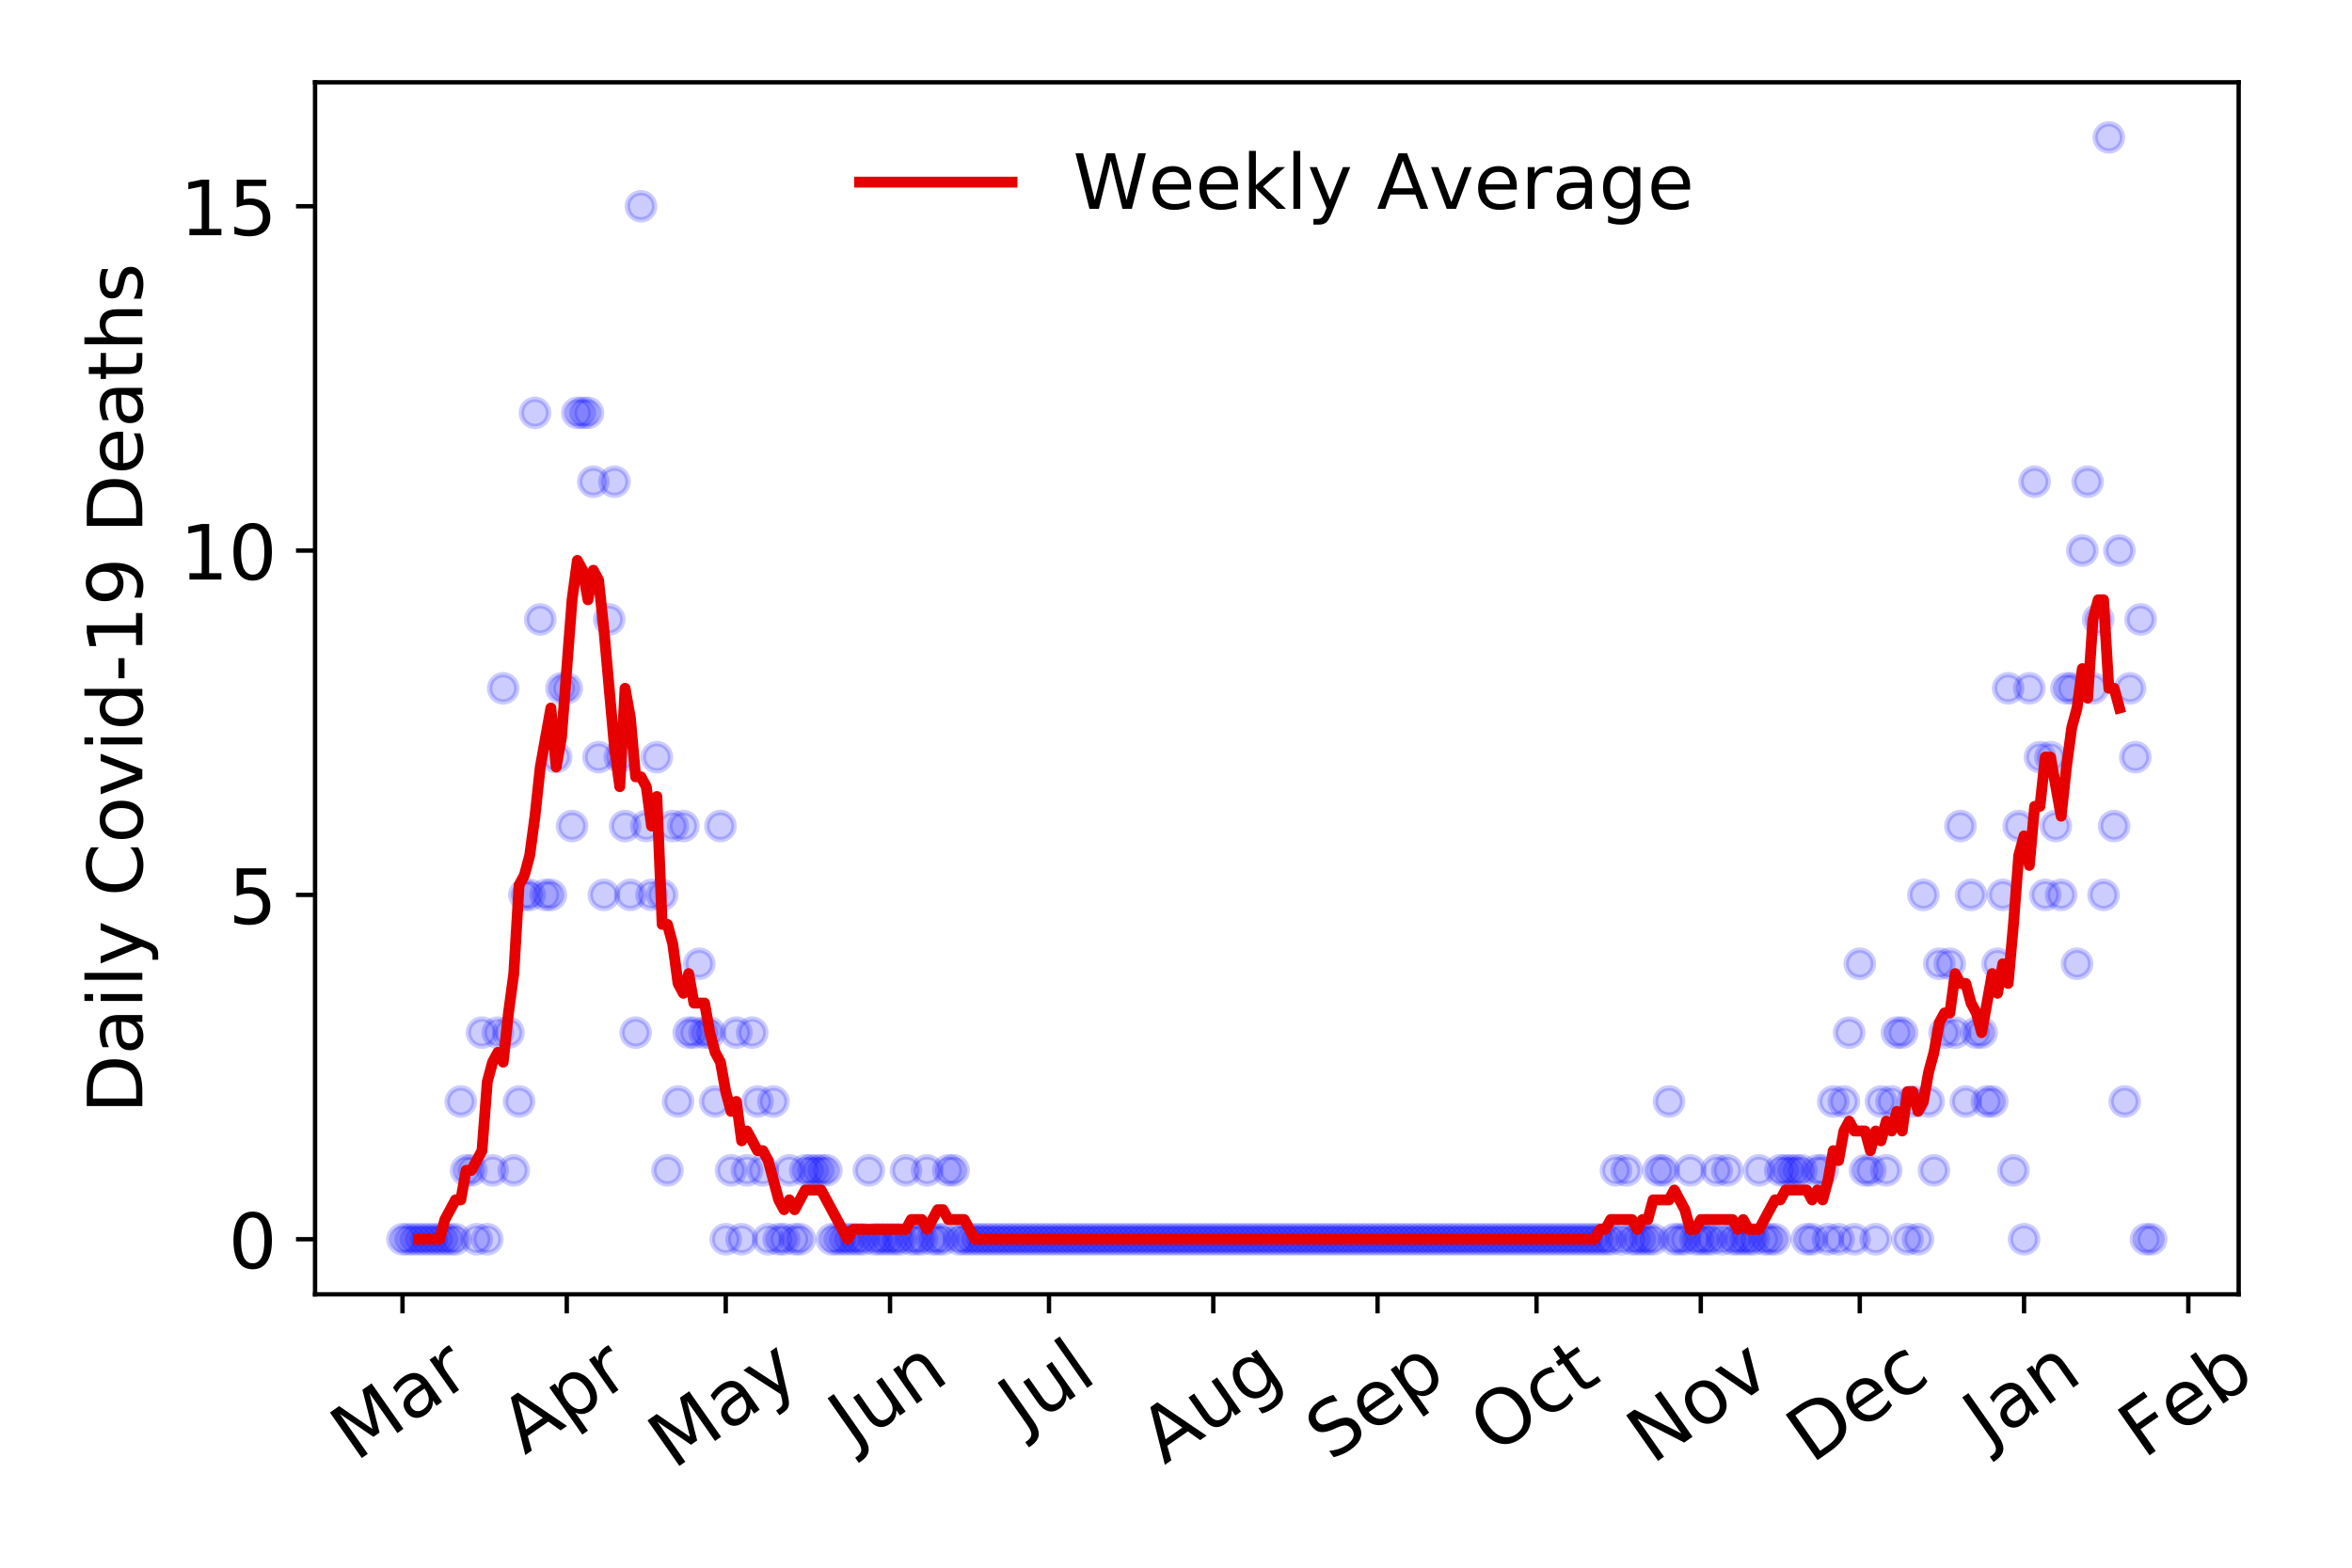 <?xml version="1.0" encoding="utf-8" standalone="no"?>
<!DOCTYPE svg PUBLIC "-//W3C//DTD SVG 1.1//EN"
  "http://www.w3.org/Graphics/SVG/1.1/DTD/svg11.dtd">
<!-- Created with matplotlib (https://matplotlib.org/) -->
<svg height="288pt" version="1.1" viewBox="0 0 432 288" width="432pt" xmlns="http://www.w3.org/2000/svg" xmlns:xlink="http://www.w3.org/1999/xlink">
 <defs>
  <style type="text/css">
*{stroke-linecap:butt;stroke-linejoin:round;}
  </style>
 </defs>
 <g id="figure_1">
  <g id="patch_1">
   <path d="M 0 288 
L 432 288 
L 432 0 
L 0 0 
z
" style="fill:#ffffff;"/>
  </g>
  <g id="axes_1">
   <g id="patch_2">
    <path d="M 57.87 237.778 
L 411.183 237.778 
L 411.183 15.12 
L 57.87 15.12 
z
" style="fill:#ffffff;"/>
   </g>
   <g id="matplotlib.axis_1">
    <g id="xtick_1">
     <g id="line2d_1">
      <defs>
       <path d="M 0 0 
L 0 3.5 
" id="md71489a6c6" style="stroke:#000000;stroke-width:0.8;"/>
      </defs>
      <g>
       <use style="stroke:#000000;stroke-width:0.8;" x="73.93" xlink:href="#md71489a6c6" y="237.778"/>
      </g>
     </g>
     <g id="text_1">
      <!-- Mar -->
      <defs>
       <path d="M 9.812 72.906 
L 24.516 72.906 
L 43.109 23.297 
L 61.812 72.906 
L 76.516 72.906 
L 76.516 0 
L 66.891 0 
L 66.891 64.016 
L 48.094 14.016 
L 38.188 14.016 
L 19.391 64.016 
L 19.391 0 
L 9.812 0 
z
" id="DejaVuSans-77"/>
       <path d="M 34.281 27.484 
Q 23.391 27.484 19.188 25 
Q 14.984 22.516 14.984 16.5 
Q 14.984 11.719 18.141 8.906 
Q 21.297 6.109 26.703 6.109 
Q 34.188 6.109 38.703 11.406 
Q 43.219 16.703 43.219 25.484 
L 43.219 27.484 
z
M 52.203 31.203 
L 52.203 0 
L 43.219 0 
L 43.219 8.297 
Q 40.141 3.328 35.547 0.953 
Q 30.953 -1.422 24.312 -1.422 
Q 15.922 -1.422 10.953 3.297 
Q 6 8.016 6 15.922 
Q 6 25.141 12.172 29.828 
Q 18.359 34.516 30.609 34.516 
L 43.219 34.516 
L 43.219 35.406 
Q 43.219 41.609 39.141 45 
Q 35.062 48.391 27.688 48.391 
Q 23 48.391 18.547 47.266 
Q 14.109 46.141 10.016 43.891 
L 10.016 52.203 
Q 14.938 54.109 19.578 55.047 
Q 24.219 56 28.609 56 
Q 40.484 56 46.344 49.844 
Q 52.203 43.703 52.203 31.203 
z
" id="DejaVuSans-97"/>
       <path d="M 41.109 46.297 
Q 39.594 47.172 37.812 47.578 
Q 36.031 48 33.891 48 
Q 26.266 48 22.188 43.047 
Q 18.109 38.094 18.109 28.812 
L 18.109 0 
L 9.078 0 
L 9.078 54.688 
L 18.109 54.688 
L 18.109 46.188 
Q 20.953 51.172 25.484 53.578 
Q 30.031 56 36.531 56 
Q 37.453 56 38.578 55.875 
Q 39.703 55.766 41.062 55.516 
z
" id="DejaVuSans-114"/>
      </defs>
      <g transform="translate(65.327 268.643)rotate(-35)scale(0.14 -0.14)">
       <use xlink:href="#DejaVuSans-77"/>
       <use x="86.279" xlink:href="#DejaVuSans-97"/>
       <use x="147.559" xlink:href="#DejaVuSans-114"/>
      </g>
     </g>
    </g>
    <g id="xtick_2">
     <g id="line2d_2">
      <g>
       <use style="stroke:#000000;stroke-width:0.8;" x="104.102" xlink:href="#md71489a6c6" y="237.778"/>
      </g>
     </g>
     <g id="text_2">
      <!-- Apr -->
      <defs>
       <path d="M 34.188 63.188 
L 20.797 26.906 
L 47.609 26.906 
z
M 28.609 72.906 
L 39.797 72.906 
L 67.578 0 
L 57.328 0 
L 50.688 18.703 
L 17.828 18.703 
L 11.188 0 
L 0.781 0 
z
" id="DejaVuSans-65"/>
       <path d="M 18.109 8.203 
L 18.109 -20.797 
L 9.078 -20.797 
L 9.078 54.688 
L 18.109 54.688 
L 18.109 46.391 
Q 20.953 51.266 25.266 53.625 
Q 29.594 56 35.594 56 
Q 45.562 56 51.781 48.094 
Q 58.016 40.188 58.016 27.297 
Q 58.016 14.406 51.781 6.484 
Q 45.562 -1.422 35.594 -1.422 
Q 29.594 -1.422 25.266 0.953 
Q 20.953 3.328 18.109 8.203 
z
M 48.688 27.297 
Q 48.688 37.203 44.609 42.844 
Q 40.531 48.484 33.406 48.484 
Q 26.266 48.484 22.188 42.844 
Q 18.109 37.203 18.109 27.297 
Q 18.109 17.391 22.188 11.75 
Q 26.266 6.109 33.406 6.109 
Q 40.531 6.109 44.609 11.75 
Q 48.688 17.391 48.688 27.297 
z
" id="DejaVuSans-112"/>
      </defs>
      <g transform="translate(96.398 267.384)rotate(-35)scale(0.14 -0.14)">
       <use xlink:href="#DejaVuSans-65"/>
       <use x="68.408" xlink:href="#DejaVuSans-112"/>
       <use x="131.885" xlink:href="#DejaVuSans-114"/>
      </g>
     </g>
    </g>
    <g id="xtick_3">
     <g id="line2d_3">
      <g>
       <use style="stroke:#000000;stroke-width:0.8;" x="133.302" xlink:href="#md71489a6c6" y="237.778"/>
      </g>
     </g>
     <g id="text_3">
      <!-- May -->
      <defs>
       <path d="M 32.172 -5.078 
Q 28.375 -14.844 24.75 -17.812 
Q 21.141 -20.797 15.094 -20.797 
L 7.906 -20.797 
L 7.906 -13.281 
L 13.188 -13.281 
Q 16.891 -13.281 18.938 -11.516 
Q 21 -9.766 23.484 -3.219 
L 25.094 0.875 
L 2.984 54.688 
L 12.5 54.688 
L 29.594 11.922 
L 46.688 54.688 
L 56.203 54.688 
z
" id="DejaVuSans-121"/>
      </defs>
      <g transform="translate(123.662 270.094)rotate(-35)scale(0.14 -0.14)">
       <use xlink:href="#DejaVuSans-77"/>
       <use x="86.279" xlink:href="#DejaVuSans-97"/>
       <use x="147.559" xlink:href="#DejaVuSans-121"/>
      </g>
     </g>
    </g>
    <g id="xtick_4">
     <g id="line2d_4">
      <g>
       <use style="stroke:#000000;stroke-width:0.8;" x="163.475" xlink:href="#md71489a6c6" y="237.778"/>
      </g>
     </g>
     <g id="text_4">
      <!-- Jun -->
      <defs>
       <path d="M 9.812 72.906 
L 19.672 72.906 
L 19.672 5.078 
Q 19.672 -8.109 14.672 -14.062 
Q 9.672 -20.016 -1.422 -20.016 
L -5.172 -20.016 
L -5.172 -11.719 
L -2.094 -11.719 
Q 4.438 -11.719 7.125 -8.047 
Q 9.812 -4.391 9.812 5.078 
z
" id="DejaVuSans-74"/>
       <path d="M 8.5 21.578 
L 8.5 54.688 
L 17.484 54.688 
L 17.484 21.922 
Q 17.484 14.156 20.5 10.266 
Q 23.531 6.391 29.594 6.391 
Q 36.859 6.391 41.078 11.031 
Q 45.312 15.672 45.312 23.688 
L 45.312 54.688 
L 54.297 54.688 
L 54.297 0 
L 45.312 0 
L 45.312 8.406 
Q 42.047 3.422 37.719 1 
Q 33.406 -1.422 27.688 -1.422 
Q 18.266 -1.422 13.375 4.438 
Q 8.5 10.297 8.5 21.578 
z
M 31.109 56 
z
" id="DejaVuSans-117"/>
       <path d="M 54.891 33.016 
L 54.891 0 
L 45.906 0 
L 45.906 32.719 
Q 45.906 40.484 42.875 44.328 
Q 39.844 48.188 33.797 48.188 
Q 26.516 48.188 22.312 43.547 
Q 18.109 38.922 18.109 30.906 
L 18.109 0 
L 9.078 0 
L 9.078 54.688 
L 18.109 54.688 
L 18.109 46.188 
Q 21.344 51.125 25.703 53.562 
Q 30.078 56 35.797 56 
Q 45.219 56 50.047 50.172 
Q 54.891 44.344 54.891 33.016 
z
" id="DejaVuSans-110"/>
      </defs>
      <g transform="translate(156.731 266.039)rotate(-35)scale(0.14 -0.14)">
       <use xlink:href="#DejaVuSans-74"/>
       <use x="29.492" xlink:href="#DejaVuSans-117"/>
       <use x="92.871" xlink:href="#DejaVuSans-110"/>
      </g>
     </g>
    </g>
    <g id="xtick_5">
     <g id="line2d_5">
      <g>
       <use style="stroke:#000000;stroke-width:0.8;" x="192.674" xlink:href="#md71489a6c6" y="237.778"/>
      </g>
     </g>
     <g id="text_5">
      <!-- Jul -->
      <defs>
       <path d="M 9.422 75.984 
L 18.406 75.984 
L 18.406 0 
L 9.422 0 
z
" id="DejaVuSans-108"/>
      </defs>
      <g transform="translate(187.971 263.181)rotate(-35)scale(0.14 -0.14)">
       <use xlink:href="#DejaVuSans-74"/>
       <use x="29.492" xlink:href="#DejaVuSans-117"/>
       <use x="92.871" xlink:href="#DejaVuSans-108"/>
      </g>
     </g>
    </g>
    <g id="xtick_6">
     <g id="line2d_6">
      <g>
       <use style="stroke:#000000;stroke-width:0.8;" x="222.847" xlink:href="#md71489a6c6" y="237.778"/>
      </g>
     </g>
     <g id="text_6">
      <!-- Aug -->
      <defs>
       <path d="M 45.406 27.984 
Q 45.406 37.75 41.375 43.109 
Q 37.359 48.484 30.078 48.484 
Q 22.859 48.484 18.828 43.109 
Q 14.797 37.75 14.797 27.984 
Q 14.797 18.266 18.828 12.891 
Q 22.859 7.516 30.078 7.516 
Q 37.359 7.516 41.375 12.891 
Q 45.406 18.266 45.406 27.984 
z
M 54.391 6.781 
Q 54.391 -7.172 48.188 -13.984 
Q 42 -20.797 29.203 -20.797 
Q 24.469 -20.797 20.266 -20.094 
Q 16.062 -19.391 12.109 -17.922 
L 12.109 -9.188 
Q 16.062 -11.328 19.922 -12.344 
Q 23.781 -13.375 27.781 -13.375 
Q 36.625 -13.375 41.016 -8.766 
Q 45.406 -4.156 45.406 5.172 
L 45.406 9.625 
Q 42.625 4.781 38.281 2.391 
Q 33.938 0 27.875 0 
Q 17.828 0 11.672 7.656 
Q 5.516 15.328 5.516 27.984 
Q 5.516 40.672 11.672 48.328 
Q 17.828 56 27.875 56 
Q 33.938 56 38.281 53.609 
Q 42.625 51.219 45.406 46.391 
L 45.406 54.688 
L 54.391 54.688 
z
" id="DejaVuSans-103"/>
      </defs>
      <g transform="translate(213.866 269.172)rotate(-35)scale(0.14 -0.14)">
       <use xlink:href="#DejaVuSans-65"/>
       <use x="68.408" xlink:href="#DejaVuSans-117"/>
       <use x="131.787" xlink:href="#DejaVuSans-103"/>
      </g>
     </g>
    </g>
    <g id="xtick_7">
     <g id="line2d_7">
      <g>
       <use style="stroke:#000000;stroke-width:0.8;" x="253.019" xlink:href="#md71489a6c6" y="237.778"/>
      </g>
     </g>
     <g id="text_7">
      <!-- Sep -->
      <defs>
       <path d="M 53.516 70.516 
L 53.516 60.891 
Q 47.906 63.578 42.922 64.891 
Q 37.938 66.219 33.297 66.219 
Q 25.25 66.219 20.875 63.094 
Q 16.5 59.969 16.5 54.203 
Q 16.5 49.359 19.406 46.891 
Q 22.312 44.438 30.422 42.922 
L 36.375 41.703 
Q 47.406 39.594 52.656 34.297 
Q 57.906 29 57.906 20.125 
Q 57.906 9.516 50.797 4.047 
Q 43.703 -1.422 29.984 -1.422 
Q 24.812 -1.422 18.969 -0.25 
Q 13.141 0.922 6.891 3.219 
L 6.891 13.375 
Q 12.891 10.016 18.656 8.297 
Q 24.422 6.594 29.984 6.594 
Q 38.422 6.594 43.016 9.906 
Q 47.609 13.234 47.609 19.391 
Q 47.609 24.75 44.312 27.781 
Q 41.016 30.812 33.5 32.328 
L 27.484 33.5 
Q 16.453 35.688 11.516 40.375 
Q 6.594 45.062 6.594 53.422 
Q 6.594 63.094 13.406 68.656 
Q 20.219 74.219 32.172 74.219 
Q 37.312 74.219 42.625 73.281 
Q 47.953 72.359 53.516 70.516 
z
" id="DejaVuSans-83"/>
       <path d="M 56.203 29.594 
L 56.203 25.203 
L 14.891 25.203 
Q 15.484 15.922 20.484 11.062 
Q 25.484 6.203 34.422 6.203 
Q 39.594 6.203 44.453 7.469 
Q 49.312 8.734 54.109 11.281 
L 54.109 2.781 
Q 49.266 0.734 44.188 -0.344 
Q 39.109 -1.422 33.891 -1.422 
Q 20.797 -1.422 13.156 6.188 
Q 5.516 13.812 5.516 26.812 
Q 5.516 40.234 12.766 48.109 
Q 20.016 56 32.328 56 
Q 43.359 56 49.781 48.891 
Q 56.203 41.797 56.203 29.594 
z
M 47.219 32.234 
Q 47.125 39.594 43.094 43.984 
Q 39.062 48.391 32.422 48.391 
Q 24.906 48.391 20.391 44.141 
Q 15.875 39.891 15.188 32.172 
z
" id="DejaVuSans-101"/>
      </defs>
      <g transform="translate(244.426 268.629)rotate(-35)scale(0.14 -0.14)">
       <use xlink:href="#DejaVuSans-83"/>
       <use x="63.477" xlink:href="#DejaVuSans-101"/>
       <use x="125" xlink:href="#DejaVuSans-112"/>
      </g>
     </g>
    </g>
    <g id="xtick_8">
     <g id="line2d_8">
      <g>
       <use style="stroke:#000000;stroke-width:0.8;" x="282.219" xlink:href="#md71489a6c6" y="237.778"/>
      </g>
     </g>
     <g id="text_8">
      <!-- Oct -->
      <defs>
       <path d="M 39.406 66.219 
Q 28.656 66.219 22.328 58.203 
Q 16.016 50.203 16.016 36.375 
Q 16.016 22.609 22.328 14.594 
Q 28.656 6.594 39.406 6.594 
Q 50.141 6.594 56.422 14.594 
Q 62.703 22.609 62.703 36.375 
Q 62.703 50.203 56.422 58.203 
Q 50.141 66.219 39.406 66.219 
z
M 39.406 74.219 
Q 54.734 74.219 63.906 63.938 
Q 73.094 53.656 73.094 36.375 
Q 73.094 19.141 63.906 8.859 
Q 54.734 -1.422 39.406 -1.422 
Q 24.031 -1.422 14.812 8.828 
Q 5.609 19.094 5.609 36.375 
Q 5.609 53.656 14.812 63.938 
Q 24.031 74.219 39.406 74.219 
z
" id="DejaVuSans-79"/>
       <path d="M 48.781 52.594 
L 48.781 44.188 
Q 44.969 46.297 41.141 47.344 
Q 37.312 48.391 33.406 48.391 
Q 24.656 48.391 19.812 42.844 
Q 14.984 37.312 14.984 27.297 
Q 14.984 17.281 19.812 11.734 
Q 24.656 6.203 33.406 6.203 
Q 37.312 6.203 41.141 7.25 
Q 44.969 8.297 48.781 10.406 
L 48.781 2.094 
Q 45.016 0.344 40.984 -0.531 
Q 36.969 -1.422 32.422 -1.422 
Q 20.062 -1.422 12.781 6.344 
Q 5.516 14.109 5.516 27.297 
Q 5.516 40.672 12.859 48.328 
Q 20.219 56 33.016 56 
Q 37.156 56 41.109 55.141 
Q 45.062 54.297 48.781 52.594 
z
" id="DejaVuSans-99"/>
       <path d="M 18.312 70.219 
L 18.312 54.688 
L 36.812 54.688 
L 36.812 47.703 
L 18.312 47.703 
L 18.312 18.016 
Q 18.312 11.328 20.141 9.422 
Q 21.969 7.516 27.594 7.516 
L 36.812 7.516 
L 36.812 0 
L 27.594 0 
Q 17.188 0 13.234 3.875 
Q 9.281 7.766 9.281 18.016 
L 9.281 47.703 
L 2.688 47.703 
L 2.688 54.688 
L 9.281 54.688 
L 9.281 70.219 
z
" id="DejaVuSans-116"/>
      </defs>
      <g transform="translate(274.52 267.377)rotate(-35)scale(0.14 -0.14)">
       <use xlink:href="#DejaVuSans-79"/>
       <use x="78.711" xlink:href="#DejaVuSans-99"/>
       <use x="133.691" xlink:href="#DejaVuSans-116"/>
      </g>
     </g>
    </g>
    <g id="xtick_9">
     <g id="line2d_9">
      <g>
       <use style="stroke:#000000;stroke-width:0.8;" x="312.391" xlink:href="#md71489a6c6" y="237.778"/>
      </g>
     </g>
     <g id="text_9">
      <!-- Nov -->
      <defs>
       <path d="M 9.812 72.906 
L 23.094 72.906 
L 55.422 11.922 
L 55.422 72.906 
L 64.984 72.906 
L 64.984 0 
L 51.703 0 
L 19.391 60.984 
L 19.391 0 
L 9.812 0 
z
" id="DejaVuSans-78"/>
       <path d="M 30.609 48.391 
Q 23.391 48.391 19.188 42.75 
Q 14.984 37.109 14.984 27.297 
Q 14.984 17.484 19.156 11.844 
Q 23.344 6.203 30.609 6.203 
Q 37.797 6.203 41.984 11.859 
Q 46.188 17.531 46.188 27.297 
Q 46.188 37.016 41.984 42.703 
Q 37.797 48.391 30.609 48.391 
z
M 30.609 56 
Q 42.328 56 49.016 48.375 
Q 55.719 40.766 55.719 27.297 
Q 55.719 13.875 49.016 6.219 
Q 42.328 -1.422 30.609 -1.422 
Q 18.844 -1.422 12.172 6.219 
Q 5.516 13.875 5.516 27.297 
Q 5.516 40.766 12.172 48.375 
Q 18.844 56 30.609 56 
z
" id="DejaVuSans-111"/>
       <path d="M 2.984 54.688 
L 12.5 54.688 
L 29.594 8.797 
L 46.688 54.688 
L 56.203 54.688 
L 35.688 0 
L 23.484 0 
z
" id="DejaVuSans-118"/>
      </defs>
      <g transform="translate(303.415 269.166)rotate(-35)scale(0.14 -0.14)">
       <use xlink:href="#DejaVuSans-78"/>
       <use x="74.805" xlink:href="#DejaVuSans-111"/>
       <use x="135.986" xlink:href="#DejaVuSans-118"/>
      </g>
     </g>
    </g>
    <g id="xtick_10">
     <g id="line2d_10">
      <g>
       <use style="stroke:#000000;stroke-width:0.8;" x="341.591" xlink:href="#md71489a6c6" y="237.778"/>
      </g>
     </g>
     <g id="text_10">
      <!-- Dec -->
      <defs>
       <path d="M 19.672 64.797 
L 19.672 8.109 
L 31.594 8.109 
Q 46.688 8.109 53.688 14.938 
Q 60.688 21.781 60.688 36.531 
Q 60.688 51.172 53.688 57.984 
Q 46.688 64.797 31.594 64.797 
z
M 9.812 72.906 
L 30.078 72.906 
Q 51.266 72.906 61.172 64.094 
Q 71.094 55.281 71.094 36.531 
Q 71.094 17.672 61.125 8.828 
Q 51.172 0 30.078 0 
L 9.812 0 
z
" id="DejaVuSans-68"/>
      </defs>
      <g transform="translate(332.71 269.032)rotate(-35)scale(0.14 -0.14)">
       <use xlink:href="#DejaVuSans-68"/>
       <use x="77.002" xlink:href="#DejaVuSans-101"/>
       <use x="138.525" xlink:href="#DejaVuSans-99"/>
      </g>
     </g>
    </g>
    <g id="xtick_11">
     <g id="line2d_11">
      <g>
       <use style="stroke:#000000;stroke-width:0.8;" x="371.764" xlink:href="#md71489a6c6" y="237.778"/>
      </g>
     </g>
     <g id="text_11">
      <!-- Jan -->
      <g transform="translate(365.14 265.871)rotate(-35)scale(0.14 -0.14)">
       <use xlink:href="#DejaVuSans-74"/>
       <use x="29.492" xlink:href="#DejaVuSans-97"/>
       <use x="90.771" xlink:href="#DejaVuSans-110"/>
      </g>
     </g>
    </g>
    <g id="xtick_12">
     <g id="line2d_12">
      <g>
       <use style="stroke:#000000;stroke-width:0.8;" x="401.936" xlink:href="#md71489a6c6" y="237.778"/>
      </g>
     </g>
     <g id="text_12">
      <!-- Feb -->
      <defs>
       <path d="M 9.812 72.906 
L 51.703 72.906 
L 51.703 64.594 
L 19.672 64.594 
L 19.672 43.109 
L 48.578 43.109 
L 48.578 34.812 
L 19.672 34.812 
L 19.672 0 
L 9.812 0 
z
" id="DejaVuSans-70"/>
       <path d="M 48.688 27.297 
Q 48.688 37.203 44.609 42.844 
Q 40.531 48.484 33.406 48.484 
Q 26.266 48.484 22.188 42.844 
Q 18.109 37.203 18.109 27.297 
Q 18.109 17.391 22.188 11.75 
Q 26.266 6.109 33.406 6.109 
Q 40.531 6.109 44.609 11.75 
Q 48.688 17.391 48.688 27.297 
z
M 18.109 46.391 
Q 20.953 51.266 25.266 53.625 
Q 29.594 56 35.594 56 
Q 45.562 56 51.781 48.094 
Q 58.016 40.188 58.016 27.297 
Q 58.016 14.406 51.781 6.484 
Q 45.562 -1.422 35.594 -1.422 
Q 29.594 -1.422 25.266 0.953 
Q 20.953 3.328 18.109 8.203 
L 18.109 0 
L 9.078 0 
L 9.078 75.984 
L 18.109 75.984 
z
" id="DejaVuSans-98"/>
      </defs>
      <g transform="translate(393.69 268.143)rotate(-35)scale(0.14 -0.14)">
       <use xlink:href="#DejaVuSans-70"/>
       <use x="57.441" xlink:href="#DejaVuSans-101"/>
       <use x="118.965" xlink:href="#DejaVuSans-98"/>
      </g>
     </g>
    </g>
   </g>
   <g id="matplotlib.axis_2">
    <g id="ytick_1">
     <g id="line2d_13">
      <defs>
       <path d="M 0 0 
L -3.5 0 
" id="m34c7674241" style="stroke:#000000;stroke-width:0.8;"/>
      </defs>
      <g>
       <use style="stroke:#000000;stroke-width:0.8;" x="57.87" xlink:href="#m34c7674241" y="227.657"/>
      </g>
     </g>
     <g id="text_13">
      <!-- 0 -->
      <defs>
       <path d="M 31.781 66.406 
Q 24.172 66.406 20.328 58.906 
Q 16.5 51.422 16.5 36.375 
Q 16.5 21.391 20.328 13.891 
Q 24.172 6.391 31.781 6.391 
Q 39.453 6.391 43.281 13.891 
Q 47.125 21.391 47.125 36.375 
Q 47.125 51.422 43.281 58.906 
Q 39.453 66.406 31.781 66.406 
z
M 31.781 74.219 
Q 44.047 74.219 50.516 64.516 
Q 56.984 54.828 56.984 36.375 
Q 56.984 17.969 50.516 8.266 
Q 44.047 -1.422 31.781 -1.422 
Q 19.531 -1.422 13.062 8.266 
Q 6.594 17.969 6.594 36.375 
Q 6.594 54.828 13.062 64.516 
Q 19.531 74.219 31.781 74.219 
z
" id="DejaVuSans-48"/>
      </defs>
      <g transform="translate(41.962 232.976)scale(0.14 -0.14)">
       <use xlink:href="#DejaVuSans-48"/>
      </g>
     </g>
    </g>
    <g id="ytick_2">
     <g id="line2d_14">
      <g>
       <use style="stroke:#000000;stroke-width:0.8;" x="57.87" xlink:href="#m34c7674241" y="164.402"/>
      </g>
     </g>
     <g id="text_14">
      <!-- 5 -->
      <defs>
       <path d="M 10.797 72.906 
L 49.516 72.906 
L 49.516 64.594 
L 19.828 64.594 
L 19.828 46.734 
Q 21.969 47.469 24.109 47.828 
Q 26.266 48.188 28.422 48.188 
Q 40.625 48.188 47.75 41.5 
Q 54.891 34.812 54.891 23.391 
Q 54.891 11.625 47.562 5.094 
Q 40.234 -1.422 26.906 -1.422 
Q 22.312 -1.422 17.547 -0.641 
Q 12.797 0.141 7.719 1.703 
L 7.719 11.625 
Q 12.109 9.234 16.797 8.062 
Q 21.484 6.891 26.703 6.891 
Q 35.156 6.891 40.078 11.328 
Q 45.016 15.766 45.016 23.391 
Q 45.016 31 40.078 35.438 
Q 35.156 39.891 26.703 39.891 
Q 22.75 39.891 18.812 39.016 
Q 14.891 38.141 10.797 36.281 
z
" id="DejaVuSans-53"/>
      </defs>
      <g transform="translate(41.962 169.721)scale(0.14 -0.14)">
       <use xlink:href="#DejaVuSans-53"/>
      </g>
     </g>
    </g>
    <g id="ytick_3">
     <g id="line2d_15">
      <g>
       <use style="stroke:#000000;stroke-width:0.8;" x="57.87" xlink:href="#m34c7674241" y="101.147"/>
      </g>
     </g>
     <g id="text_15">
      <!-- 10 -->
      <defs>
       <path d="M 12.406 8.297 
L 28.516 8.297 
L 28.516 63.922 
L 10.984 60.406 
L 10.984 69.391 
L 28.422 72.906 
L 38.281 72.906 
L 38.281 8.297 
L 54.391 8.297 
L 54.391 0 
L 12.406 0 
z
" id="DejaVuSans-49"/>
      </defs>
      <g transform="translate(33.055 106.466)scale(0.14 -0.14)">
       <use xlink:href="#DejaVuSans-49"/>
       <use x="63.623" xlink:href="#DejaVuSans-48"/>
      </g>
     </g>
    </g>
    <g id="ytick_4">
     <g id="line2d_16">
      <g>
       <use style="stroke:#000000;stroke-width:0.8;" x="57.87" xlink:href="#m34c7674241" y="37.892"/>
      </g>
     </g>
     <g id="text_16">
      <!-- 15 -->
      <g transform="translate(33.055 43.211)scale(0.14 -0.14)">
       <use xlink:href="#DejaVuSans-49"/>
       <use x="63.623" xlink:href="#DejaVuSans-53"/>
      </g>
     </g>
    </g>
    <g id="text_17">
     <!-- Daily Covid-19 Deaths -->
     <defs>
      <path d="M 9.422 54.688 
L 18.406 54.688 
L 18.406 0 
L 9.422 0 
z
M 9.422 75.984 
L 18.406 75.984 
L 18.406 64.594 
L 9.422 64.594 
z
" id="DejaVuSans-105"/>
      <path id="DejaVuSans-32"/>
      <path d="M 64.406 67.281 
L 64.406 56.891 
Q 59.422 61.531 53.781 63.812 
Q 48.141 66.109 41.797 66.109 
Q 29.297 66.109 22.656 58.469 
Q 16.016 50.828 16.016 36.375 
Q 16.016 21.969 22.656 14.328 
Q 29.297 6.688 41.797 6.688 
Q 48.141 6.688 53.781 8.984 
Q 59.422 11.281 64.406 15.922 
L 64.406 5.609 
Q 59.234 2.094 53.438 0.328 
Q 47.656 -1.422 41.219 -1.422 
Q 24.656 -1.422 15.125 8.703 
Q 5.609 18.844 5.609 36.375 
Q 5.609 53.953 15.125 64.078 
Q 24.656 74.219 41.219 74.219 
Q 47.75 74.219 53.531 72.484 
Q 59.328 70.75 64.406 67.281 
z
" id="DejaVuSans-67"/>
      <path d="M 45.406 46.391 
L 45.406 75.984 
L 54.391 75.984 
L 54.391 0 
L 45.406 0 
L 45.406 8.203 
Q 42.578 3.328 38.25 0.953 
Q 33.938 -1.422 27.875 -1.422 
Q 17.969 -1.422 11.734 6.484 
Q 5.516 14.406 5.516 27.297 
Q 5.516 40.188 11.734 48.094 
Q 17.969 56 27.875 56 
Q 33.938 56 38.25 53.625 
Q 42.578 51.266 45.406 46.391 
z
M 14.797 27.297 
Q 14.797 17.391 18.875 11.75 
Q 22.953 6.109 30.078 6.109 
Q 37.203 6.109 41.297 11.75 
Q 45.406 17.391 45.406 27.297 
Q 45.406 37.203 41.297 42.844 
Q 37.203 48.484 30.078 48.484 
Q 22.953 48.484 18.875 42.844 
Q 14.797 37.203 14.797 27.297 
z
" id="DejaVuSans-100"/>
      <path d="M 4.891 31.391 
L 31.203 31.391 
L 31.203 23.391 
L 4.891 23.391 
z
" id="DejaVuSans-45"/>
      <path d="M 10.984 1.516 
L 10.984 10.5 
Q 14.703 8.734 18.5 7.812 
Q 22.312 6.891 25.984 6.891 
Q 35.75 6.891 40.891 13.453 
Q 46.047 20.016 46.781 33.406 
Q 43.953 29.203 39.594 26.953 
Q 35.25 24.703 29.984 24.703 
Q 19.047 24.703 12.672 31.312 
Q 6.297 37.938 6.297 49.422 
Q 6.297 60.641 12.938 67.422 
Q 19.578 74.219 30.609 74.219 
Q 43.266 74.219 49.922 64.516 
Q 56.594 54.828 56.594 36.375 
Q 56.594 19.141 48.406 8.859 
Q 40.234 -1.422 26.422 -1.422 
Q 22.703 -1.422 18.891 -0.688 
Q 15.094 0.047 10.984 1.516 
z
M 30.609 32.422 
Q 37.25 32.422 41.125 36.953 
Q 45.016 41.5 45.016 49.422 
Q 45.016 57.281 41.125 61.844 
Q 37.25 66.406 30.609 66.406 
Q 23.969 66.406 20.094 61.844 
Q 16.219 57.281 16.219 49.422 
Q 16.219 41.5 20.094 36.953 
Q 23.969 32.422 30.609 32.422 
z
" id="DejaVuSans-57"/>
      <path d="M 54.891 33.016 
L 54.891 0 
L 45.906 0 
L 45.906 32.719 
Q 45.906 40.484 42.875 44.328 
Q 39.844 48.188 33.797 48.188 
Q 26.516 48.188 22.312 43.547 
Q 18.109 38.922 18.109 30.906 
L 18.109 0 
L 9.078 0 
L 9.078 75.984 
L 18.109 75.984 
L 18.109 46.188 
Q 21.344 51.125 25.703 53.562 
Q 30.078 56 35.797 56 
Q 45.219 56 50.047 50.172 
Q 54.891 44.344 54.891 33.016 
z
" id="DejaVuSans-104"/>
      <path d="M 44.281 53.078 
L 44.281 44.578 
Q 40.484 46.531 36.375 47.5 
Q 32.281 48.484 27.875 48.484 
Q 21.188 48.484 17.844 46.438 
Q 14.5 44.391 14.5 40.281 
Q 14.5 37.156 16.891 35.375 
Q 19.281 33.594 26.516 31.984 
L 29.594 31.297 
Q 39.156 29.25 43.188 25.516 
Q 47.219 21.781 47.219 15.094 
Q 47.219 7.469 41.188 3.016 
Q 35.156 -1.422 24.609 -1.422 
Q 20.219 -1.422 15.453 -0.562 
Q 10.688 0.297 5.422 2 
L 5.422 11.281 
Q 10.406 8.688 15.234 7.391 
Q 20.062 6.109 24.812 6.109 
Q 31.156 6.109 34.562 8.281 
Q 37.984 10.453 37.984 14.406 
Q 37.984 18.062 35.516 20.016 
Q 33.062 21.969 24.703 23.781 
L 21.578 24.516 
Q 13.234 26.266 9.516 29.906 
Q 5.812 33.547 5.812 39.891 
Q 5.812 47.609 11.281 51.797 
Q 16.75 56 26.812 56 
Q 31.781 56 36.172 55.266 
Q 40.578 54.547 44.281 53.078 
z
" id="DejaVuSans-115"/>
     </defs>
     <g transform="translate(26.143 204.56)rotate(-90)scale(0.14 -0.14)">
      <use xlink:href="#DejaVuSans-68"/>
      <use x="77.002" xlink:href="#DejaVuSans-97"/>
      <use x="138.281" xlink:href="#DejaVuSans-105"/>
      <use x="166.064" xlink:href="#DejaVuSans-108"/>
      <use x="193.848" xlink:href="#DejaVuSans-121"/>
      <use x="253.027" xlink:href="#DejaVuSans-32"/>
      <use x="284.814" xlink:href="#DejaVuSans-67"/>
      <use x="354.639" xlink:href="#DejaVuSans-111"/>
      <use x="415.82" xlink:href="#DejaVuSans-118"/>
      <use x="475" xlink:href="#DejaVuSans-105"/>
      <use x="502.783" xlink:href="#DejaVuSans-100"/>
      <use x="566.26" xlink:href="#DejaVuSans-45"/>
      <use x="602.344" xlink:href="#DejaVuSans-49"/>
      <use x="665.967" xlink:href="#DejaVuSans-57"/>
      <use x="729.59" xlink:href="#DejaVuSans-32"/>
      <use x="761.377" xlink:href="#DejaVuSans-68"/>
      <use x="838.379" xlink:href="#DejaVuSans-101"/>
      <use x="899.902" xlink:href="#DejaVuSans-97"/>
      <use x="961.182" xlink:href="#DejaVuSans-116"/>
      <use x="1000.391" xlink:href="#DejaVuSans-104"/>
      <use x="1063.77" xlink:href="#DejaVuSans-115"/>
     </g>
    </g>
   </g>
   <g id="line2d_17">
    <defs>
     <path d="M 0 2.5 
C 0.663 2.5 1.299 2.237 1.768 1.768 
C 2.237 1.299 2.5 0.663 2.5 0 
C 2.5 -0.663 2.237 -1.299 1.768 -1.768 
C 1.299 -2.237 0.663 -2.5 0 -2.5 
C -0.663 -2.5 -1.299 -2.237 -1.768 -1.768 
C -2.237 -1.299 -2.5 -0.663 -2.5 0 
C -2.5 0.663 -2.237 1.299 -1.768 1.768 
C -1.299 2.237 -0.663 2.5 0 2.5 
z
" id="me75e2c5a33" style="stroke:#0000ff;stroke-opacity:0.2;"/>
    </defs>
    <g clip-path="url(#p54932beece)">
     <use style="fill:#0000ff;fill-opacity:0.2;stroke:#0000ff;stroke-opacity:0.2;" x="73.93" xlink:href="#me75e2c5a33" y="227.657"/>
     <use style="fill:#0000ff;fill-opacity:0.2;stroke:#0000ff;stroke-opacity:0.2;" x="74.903" xlink:href="#me75e2c5a33" y="227.657"/>
     <use style="fill:#0000ff;fill-opacity:0.2;stroke:#0000ff;stroke-opacity:0.2;" x="75.876" xlink:href="#me75e2c5a33" y="227.657"/>
     <use style="fill:#0000ff;fill-opacity:0.2;stroke:#0000ff;stroke-opacity:0.2;" x="76.85" xlink:href="#me75e2c5a33" y="227.657"/>
     <use style="fill:#0000ff;fill-opacity:0.2;stroke:#0000ff;stroke-opacity:0.2;" x="77.823" xlink:href="#me75e2c5a33" y="227.657"/>
     <use style="fill:#0000ff;fill-opacity:0.2;stroke:#0000ff;stroke-opacity:0.2;" x="78.796" xlink:href="#me75e2c5a33" y="227.657"/>
     <use style="fill:#0000ff;fill-opacity:0.2;stroke:#0000ff;stroke-opacity:0.2;" x="79.77" xlink:href="#me75e2c5a33" y="227.657"/>
     <use style="fill:#0000ff;fill-opacity:0.2;stroke:#0000ff;stroke-opacity:0.2;" x="80.743" xlink:href="#me75e2c5a33" y="227.657"/>
     <use style="fill:#0000ff;fill-opacity:0.2;stroke:#0000ff;stroke-opacity:0.2;" x="81.716" xlink:href="#me75e2c5a33" y="227.657"/>
     <use style="fill:#0000ff;fill-opacity:0.2;stroke:#0000ff;stroke-opacity:0.2;" x="82.689" xlink:href="#me75e2c5a33" y="227.657"/>
     <use style="fill:#0000ff;fill-opacity:0.2;stroke:#0000ff;stroke-opacity:0.2;" x="83.663" xlink:href="#me75e2c5a33" y="227.657"/>
     <use style="fill:#0000ff;fill-opacity:0.2;stroke:#0000ff;stroke-opacity:0.2;" x="84.636" xlink:href="#me75e2c5a33" y="202.355"/>
     <use style="fill:#0000ff;fill-opacity:0.2;stroke:#0000ff;stroke-opacity:0.2;" x="85.609" xlink:href="#me75e2c5a33" y="215.006"/>
     <use style="fill:#0000ff;fill-opacity:0.2;stroke:#0000ff;stroke-opacity:0.2;" x="86.583" xlink:href="#me75e2c5a33" y="215.006"/>
     <use style="fill:#0000ff;fill-opacity:0.2;stroke:#0000ff;stroke-opacity:0.2;" x="87.556" xlink:href="#me75e2c5a33" y="227.657"/>
     <use style="fill:#0000ff;fill-opacity:0.2;stroke:#0000ff;stroke-opacity:0.2;" x="88.529" xlink:href="#me75e2c5a33" y="189.704"/>
     <use style="fill:#0000ff;fill-opacity:0.2;stroke:#0000ff;stroke-opacity:0.2;" x="89.503" xlink:href="#me75e2c5a33" y="227.657"/>
     <use style="fill:#0000ff;fill-opacity:0.2;stroke:#0000ff;stroke-opacity:0.2;" x="90.476" xlink:href="#me75e2c5a33" y="215.006"/>
     <use style="fill:#0000ff;fill-opacity:0.2;stroke:#0000ff;stroke-opacity:0.2;" x="91.449" xlink:href="#me75e2c5a33" y="189.704"/>
     <use style="fill:#0000ff;fill-opacity:0.2;stroke:#0000ff;stroke-opacity:0.2;" x="92.423" xlink:href="#me75e2c5a33" y="126.449"/>
     <use style="fill:#0000ff;fill-opacity:0.2;stroke:#0000ff;stroke-opacity:0.2;" x="93.396" xlink:href="#me75e2c5a33" y="189.704"/>
     <use style="fill:#0000ff;fill-opacity:0.2;stroke:#0000ff;stroke-opacity:0.2;" x="94.369" xlink:href="#me75e2c5a33" y="215.006"/>
     <use style="fill:#0000ff;fill-opacity:0.2;stroke:#0000ff;stroke-opacity:0.2;" x="95.343" xlink:href="#me75e2c5a33" y="202.355"/>
     <use style="fill:#0000ff;fill-opacity:0.2;stroke:#0000ff;stroke-opacity:0.2;" x="96.316" xlink:href="#me75e2c5a33" y="164.402"/>
     <use style="fill:#0000ff;fill-opacity:0.2;stroke:#0000ff;stroke-opacity:0.2;" x="97.289" xlink:href="#me75e2c5a33" y="164.402"/>
     <use style="fill:#0000ff;fill-opacity:0.2;stroke:#0000ff;stroke-opacity:0.2;" x="98.263" xlink:href="#me75e2c5a33" y="75.845"/>
     <use style="fill:#0000ff;fill-opacity:0.2;stroke:#0000ff;stroke-opacity:0.2;" x="99.236" xlink:href="#me75e2c5a33" y="113.798"/>
     <use style="fill:#0000ff;fill-opacity:0.2;stroke:#0000ff;stroke-opacity:0.2;" x="100.209" xlink:href="#me75e2c5a33" y="164.402"/>
     <use style="fill:#0000ff;fill-opacity:0.2;stroke:#0000ff;stroke-opacity:0.2;" x="101.182" xlink:href="#me75e2c5a33" y="164.402"/>
     <use style="fill:#0000ff;fill-opacity:0.2;stroke:#0000ff;stroke-opacity:0.2;" x="102.156" xlink:href="#me75e2c5a33" y="139.1"/>
     <use style="fill:#0000ff;fill-opacity:0.2;stroke:#0000ff;stroke-opacity:0.2;" x="103.129" xlink:href="#me75e2c5a33" y="126.449"/>
     <use style="fill:#0000ff;fill-opacity:0.2;stroke:#0000ff;stroke-opacity:0.2;" x="104.102" xlink:href="#me75e2c5a33" y="126.449"/>
     <use style="fill:#0000ff;fill-opacity:0.2;stroke:#0000ff;stroke-opacity:0.2;" x="105.076" xlink:href="#me75e2c5a33" y="151.751"/>
     <use style="fill:#0000ff;fill-opacity:0.2;stroke:#0000ff;stroke-opacity:0.2;" x="106.049" xlink:href="#me75e2c5a33" y="75.845"/>
     <use style="fill:#0000ff;fill-opacity:0.2;stroke:#0000ff;stroke-opacity:0.2;" x="107.022" xlink:href="#me75e2c5a33" y="75.845"/>
     <use style="fill:#0000ff;fill-opacity:0.2;stroke:#0000ff;stroke-opacity:0.2;" x="107.996" xlink:href="#me75e2c5a33" y="75.845"/>
     <use style="fill:#0000ff;fill-opacity:0.2;stroke:#0000ff;stroke-opacity:0.2;" x="108.969" xlink:href="#me75e2c5a33" y="88.496"/>
     <use style="fill:#0000ff;fill-opacity:0.2;stroke:#0000ff;stroke-opacity:0.2;" x="109.942" xlink:href="#me75e2c5a33" y="139.1"/>
     <use style="fill:#0000ff;fill-opacity:0.2;stroke:#0000ff;stroke-opacity:0.2;" x="110.916" xlink:href="#me75e2c5a33" y="164.402"/>
     <use style="fill:#0000ff;fill-opacity:0.2;stroke:#0000ff;stroke-opacity:0.2;" x="111.889" xlink:href="#me75e2c5a33" y="113.798"/>
     <use style="fill:#0000ff;fill-opacity:0.2;stroke:#0000ff;stroke-opacity:0.2;" x="112.862" xlink:href="#me75e2c5a33" y="88.496"/>
     <use style="fill:#0000ff;fill-opacity:0.2;stroke:#0000ff;stroke-opacity:0.2;" x="113.836" xlink:href="#me75e2c5a33" y="139.1"/>
     <use style="fill:#0000ff;fill-opacity:0.2;stroke:#0000ff;stroke-opacity:0.2;" x="114.809" xlink:href="#me75e2c5a33" y="151.751"/>
     <use style="fill:#0000ff;fill-opacity:0.2;stroke:#0000ff;stroke-opacity:0.2;" x="115.782" xlink:href="#me75e2c5a33" y="164.402"/>
     <use style="fill:#0000ff;fill-opacity:0.2;stroke:#0000ff;stroke-opacity:0.2;" x="116.755" xlink:href="#me75e2c5a33" y="189.704"/>
     <use style="fill:#0000ff;fill-opacity:0.2;stroke:#0000ff;stroke-opacity:0.2;" x="117.729" xlink:href="#me75e2c5a33" y="37.892"/>
     <use style="fill:#0000ff;fill-opacity:0.2;stroke:#0000ff;stroke-opacity:0.2;" x="118.702" xlink:href="#me75e2c5a33" y="151.751"/>
     <use style="fill:#0000ff;fill-opacity:0.2;stroke:#0000ff;stroke-opacity:0.2;" x="119.675" xlink:href="#me75e2c5a33" y="164.402"/>
     <use style="fill:#0000ff;fill-opacity:0.2;stroke:#0000ff;stroke-opacity:0.2;" x="120.649" xlink:href="#me75e2c5a33" y="139.1"/>
     <use style="fill:#0000ff;fill-opacity:0.2;stroke:#0000ff;stroke-opacity:0.2;" x="121.622" xlink:href="#me75e2c5a33" y="164.402"/>
     <use style="fill:#0000ff;fill-opacity:0.2;stroke:#0000ff;stroke-opacity:0.2;" x="122.595" xlink:href="#me75e2c5a33" y="215.006"/>
     <use style="fill:#0000ff;fill-opacity:0.2;stroke:#0000ff;stroke-opacity:0.2;" x="123.569" xlink:href="#me75e2c5a33" y="151.751"/>
     <use style="fill:#0000ff;fill-opacity:0.2;stroke:#0000ff;stroke-opacity:0.2;" x="124.542" xlink:href="#me75e2c5a33" y="202.355"/>
     <use style="fill:#0000ff;fill-opacity:0.2;stroke:#0000ff;stroke-opacity:0.2;" x="125.515" xlink:href="#me75e2c5a33" y="151.751"/>
     <use style="fill:#0000ff;fill-opacity:0.2;stroke:#0000ff;stroke-opacity:0.2;" x="126.489" xlink:href="#me75e2c5a33" y="189.704"/>
     <use style="fill:#0000ff;fill-opacity:0.2;stroke:#0000ff;stroke-opacity:0.2;" x="127.462" xlink:href="#me75e2c5a33" y="189.704"/>
     <use style="fill:#0000ff;fill-opacity:0.2;stroke:#0000ff;stroke-opacity:0.2;" x="128.435" xlink:href="#me75e2c5a33" y="177.053"/>
     <use style="fill:#0000ff;fill-opacity:0.2;stroke:#0000ff;stroke-opacity:0.2;" x="129.409" xlink:href="#me75e2c5a33" y="189.704"/>
     <use style="fill:#0000ff;fill-opacity:0.2;stroke:#0000ff;stroke-opacity:0.2;" x="130.382" xlink:href="#me75e2c5a33" y="189.704"/>
     <use style="fill:#0000ff;fill-opacity:0.2;stroke:#0000ff;stroke-opacity:0.2;" x="131.355" xlink:href="#me75e2c5a33" y="202.355"/>
     <use style="fill:#0000ff;fill-opacity:0.2;stroke:#0000ff;stroke-opacity:0.2;" x="132.328" xlink:href="#me75e2c5a33" y="151.751"/>
     <use style="fill:#0000ff;fill-opacity:0.2;stroke:#0000ff;stroke-opacity:0.2;" x="133.302" xlink:href="#me75e2c5a33" y="227.657"/>
     <use style="fill:#0000ff;fill-opacity:0.2;stroke:#0000ff;stroke-opacity:0.2;" x="134.275" xlink:href="#me75e2c5a33" y="215.006"/>
     <use style="fill:#0000ff;fill-opacity:0.2;stroke:#0000ff;stroke-opacity:0.2;" x="135.248" xlink:href="#me75e2c5a33" y="189.704"/>
     <use style="fill:#0000ff;fill-opacity:0.2;stroke:#0000ff;stroke-opacity:0.2;" x="136.222" xlink:href="#me75e2c5a33" y="227.657"/>
     <use style="fill:#0000ff;fill-opacity:0.2;stroke:#0000ff;stroke-opacity:0.2;" x="137.195" xlink:href="#me75e2c5a33" y="215.006"/>
     <use style="fill:#0000ff;fill-opacity:0.2;stroke:#0000ff;stroke-opacity:0.2;" x="138.168" xlink:href="#me75e2c5a33" y="189.704"/>
     <use style="fill:#0000ff;fill-opacity:0.2;stroke:#0000ff;stroke-opacity:0.2;" x="139.142" xlink:href="#me75e2c5a33" y="202.355"/>
     <use style="fill:#0000ff;fill-opacity:0.2;stroke:#0000ff;stroke-opacity:0.2;" x="140.115" xlink:href="#me75e2c5a33" y="215.006"/>
     <use style="fill:#0000ff;fill-opacity:0.2;stroke:#0000ff;stroke-opacity:0.2;" x="141.088" xlink:href="#me75e2c5a33" y="227.657"/>
     <use style="fill:#0000ff;fill-opacity:0.2;stroke:#0000ff;stroke-opacity:0.2;" x="142.062" xlink:href="#me75e2c5a33" y="202.355"/>
     <use style="fill:#0000ff;fill-opacity:0.2;stroke:#0000ff;stroke-opacity:0.2;" x="143.035" xlink:href="#me75e2c5a33" y="227.657"/>
     <use style="fill:#0000ff;fill-opacity:0.2;stroke:#0000ff;stroke-opacity:0.2;" x="144.008" xlink:href="#me75e2c5a33" y="227.657"/>
     <use style="fill:#0000ff;fill-opacity:0.2;stroke:#0000ff;stroke-opacity:0.2;" x="144.982" xlink:href="#me75e2c5a33" y="215.006"/>
     <use style="fill:#0000ff;fill-opacity:0.2;stroke:#0000ff;stroke-opacity:0.2;" x="145.955" xlink:href="#me75e2c5a33" y="227.657"/>
     <use style="fill:#0000ff;fill-opacity:0.2;stroke:#0000ff;stroke-opacity:0.2;" x="146.928" xlink:href="#me75e2c5a33" y="227.657"/>
     <use style="fill:#0000ff;fill-opacity:0.2;stroke:#0000ff;stroke-opacity:0.2;" x="147.901" xlink:href="#me75e2c5a33" y="215.006"/>
     <use style="fill:#0000ff;fill-opacity:0.2;stroke:#0000ff;stroke-opacity:0.2;" x="148.875" xlink:href="#me75e2c5a33" y="215.006"/>
     <use style="fill:#0000ff;fill-opacity:0.2;stroke:#0000ff;stroke-opacity:0.2;" x="149.848" xlink:href="#me75e2c5a33" y="215.006"/>
     <use style="fill:#0000ff;fill-opacity:0.2;stroke:#0000ff;stroke-opacity:0.2;" x="150.821" xlink:href="#me75e2c5a33" y="215.006"/>
     <use style="fill:#0000ff;fill-opacity:0.2;stroke:#0000ff;stroke-opacity:0.2;" x="151.795" xlink:href="#me75e2c5a33" y="215.006"/>
     <use style="fill:#0000ff;fill-opacity:0.2;stroke:#0000ff;stroke-opacity:0.2;" x="152.768" xlink:href="#me75e2c5a33" y="227.657"/>
     <use style="fill:#0000ff;fill-opacity:0.2;stroke:#0000ff;stroke-opacity:0.2;" x="153.741" xlink:href="#me75e2c5a33" y="227.657"/>
     <use style="fill:#0000ff;fill-opacity:0.2;stroke:#0000ff;stroke-opacity:0.2;" x="154.715" xlink:href="#me75e2c5a33" y="227.657"/>
     <use style="fill:#0000ff;fill-opacity:0.2;stroke:#0000ff;stroke-opacity:0.2;" x="155.688" xlink:href="#me75e2c5a33" y="227.657"/>
     <use style="fill:#0000ff;fill-opacity:0.2;stroke:#0000ff;stroke-opacity:0.2;" x="156.661" xlink:href="#me75e2c5a33" y="227.657"/>
     <use style="fill:#0000ff;fill-opacity:0.2;stroke:#0000ff;stroke-opacity:0.2;" x="157.635" xlink:href="#me75e2c5a33" y="227.657"/>
     <use style="fill:#0000ff;fill-opacity:0.2;stroke:#0000ff;stroke-opacity:0.2;" x="158.608" xlink:href="#me75e2c5a33" y="227.657"/>
     <use style="fill:#0000ff;fill-opacity:0.2;stroke:#0000ff;stroke-opacity:0.2;" x="159.581" xlink:href="#me75e2c5a33" y="215.006"/>
     <use style="fill:#0000ff;fill-opacity:0.2;stroke:#0000ff;stroke-opacity:0.2;" x="160.555" xlink:href="#me75e2c5a33" y="227.657"/>
     <use style="fill:#0000ff;fill-opacity:0.2;stroke:#0000ff;stroke-opacity:0.2;" x="161.528" xlink:href="#me75e2c5a33" y="227.657"/>
     <use style="fill:#0000ff;fill-opacity:0.2;stroke:#0000ff;stroke-opacity:0.2;" x="162.501" xlink:href="#me75e2c5a33" y="227.657"/>
     <use style="fill:#0000ff;fill-opacity:0.2;stroke:#0000ff;stroke-opacity:0.2;" x="163.475" xlink:href="#me75e2c5a33" y="227.657"/>
     <use style="fill:#0000ff;fill-opacity:0.2;stroke:#0000ff;stroke-opacity:0.2;" x="164.448" xlink:href="#me75e2c5a33" y="227.657"/>
     <use style="fill:#0000ff;fill-opacity:0.2;stroke:#0000ff;stroke-opacity:0.2;" x="165.421" xlink:href="#me75e2c5a33" y="227.657"/>
     <use style="fill:#0000ff;fill-opacity:0.2;stroke:#0000ff;stroke-opacity:0.2;" x="166.394" xlink:href="#me75e2c5a33" y="215.006"/>
     <use style="fill:#0000ff;fill-opacity:0.2;stroke:#0000ff;stroke-opacity:0.2;" x="167.368" xlink:href="#me75e2c5a33" y="227.657"/>
     <use style="fill:#0000ff;fill-opacity:0.2;stroke:#0000ff;stroke-opacity:0.2;" x="168.341" xlink:href="#me75e2c5a33" y="227.657"/>
     <use style="fill:#0000ff;fill-opacity:0.2;stroke:#0000ff;stroke-opacity:0.2;" x="169.314" xlink:href="#me75e2c5a33" y="227.657"/>
     <use style="fill:#0000ff;fill-opacity:0.2;stroke:#0000ff;stroke-opacity:0.2;" x="170.288" xlink:href="#me75e2c5a33" y="215.006"/>
     <use style="fill:#0000ff;fill-opacity:0.2;stroke:#0000ff;stroke-opacity:0.2;" x="171.261" xlink:href="#me75e2c5a33" y="227.657"/>
     <use style="fill:#0000ff;fill-opacity:0.2;stroke:#0000ff;stroke-opacity:0.2;" x="172.234" xlink:href="#me75e2c5a33" y="227.657"/>
     <use style="fill:#0000ff;fill-opacity:0.2;stroke:#0000ff;stroke-opacity:0.2;" x="173.208" xlink:href="#me75e2c5a33" y="227.657"/>
     <use style="fill:#0000ff;fill-opacity:0.2;stroke:#0000ff;stroke-opacity:0.2;" x="174.181" xlink:href="#me75e2c5a33" y="215.006"/>
     <use style="fill:#0000ff;fill-opacity:0.2;stroke:#0000ff;stroke-opacity:0.2;" x="175.154" xlink:href="#me75e2c5a33" y="215.006"/>
     <use style="fill:#0000ff;fill-opacity:0.2;stroke:#0000ff;stroke-opacity:0.2;" x="176.128" xlink:href="#me75e2c5a33" y="227.657"/>
     <use style="fill:#0000ff;fill-opacity:0.2;stroke:#0000ff;stroke-opacity:0.2;" x="177.101" xlink:href="#me75e2c5a33" y="227.657"/>
     <use style="fill:#0000ff;fill-opacity:0.2;stroke:#0000ff;stroke-opacity:0.2;" x="178.074" xlink:href="#me75e2c5a33" y="227.657"/>
     <use style="fill:#0000ff;fill-opacity:0.2;stroke:#0000ff;stroke-opacity:0.2;" x="179.048" xlink:href="#me75e2c5a33" y="227.657"/>
     <use style="fill:#0000ff;fill-opacity:0.2;stroke:#0000ff;stroke-opacity:0.2;" x="180.021" xlink:href="#me75e2c5a33" y="227.657"/>
     <use style="fill:#0000ff;fill-opacity:0.2;stroke:#0000ff;stroke-opacity:0.2;" x="180.994" xlink:href="#me75e2c5a33" y="227.657"/>
     <use style="fill:#0000ff;fill-opacity:0.2;stroke:#0000ff;stroke-opacity:0.2;" x="181.967" xlink:href="#me75e2c5a33" y="227.657"/>
     <use style="fill:#0000ff;fill-opacity:0.2;stroke:#0000ff;stroke-opacity:0.2;" x="182.941" xlink:href="#me75e2c5a33" y="227.657"/>
     <use style="fill:#0000ff;fill-opacity:0.2;stroke:#0000ff;stroke-opacity:0.2;" x="183.914" xlink:href="#me75e2c5a33" y="227.657"/>
     <use style="fill:#0000ff;fill-opacity:0.2;stroke:#0000ff;stroke-opacity:0.2;" x="184.887" xlink:href="#me75e2c5a33" y="227.657"/>
     <use style="fill:#0000ff;fill-opacity:0.2;stroke:#0000ff;stroke-opacity:0.2;" x="185.861" xlink:href="#me75e2c5a33" y="227.657"/>
     <use style="fill:#0000ff;fill-opacity:0.2;stroke:#0000ff;stroke-opacity:0.2;" x="186.834" xlink:href="#me75e2c5a33" y="227.657"/>
     <use style="fill:#0000ff;fill-opacity:0.2;stroke:#0000ff;stroke-opacity:0.2;" x="187.807" xlink:href="#me75e2c5a33" y="227.657"/>
     <use style="fill:#0000ff;fill-opacity:0.2;stroke:#0000ff;stroke-opacity:0.2;" x="188.781" xlink:href="#me75e2c5a33" y="227.657"/>
     <use style="fill:#0000ff;fill-opacity:0.2;stroke:#0000ff;stroke-opacity:0.2;" x="189.754" xlink:href="#me75e2c5a33" y="227.657"/>
     <use style="fill:#0000ff;fill-opacity:0.2;stroke:#0000ff;stroke-opacity:0.2;" x="190.727" xlink:href="#me75e2c5a33" y="227.657"/>
     <use style="fill:#0000ff;fill-opacity:0.2;stroke:#0000ff;stroke-opacity:0.2;" x="191.701" xlink:href="#me75e2c5a33" y="227.657"/>
     <use style="fill:#0000ff;fill-opacity:0.2;stroke:#0000ff;stroke-opacity:0.2;" x="192.674" xlink:href="#me75e2c5a33" y="227.657"/>
     <use style="fill:#0000ff;fill-opacity:0.2;stroke:#0000ff;stroke-opacity:0.2;" x="193.647" xlink:href="#me75e2c5a33" y="227.657"/>
     <use style="fill:#0000ff;fill-opacity:0.2;stroke:#0000ff;stroke-opacity:0.2;" x="194.621" xlink:href="#me75e2c5a33" y="227.657"/>
     <use style="fill:#0000ff;fill-opacity:0.2;stroke:#0000ff;stroke-opacity:0.2;" x="195.594" xlink:href="#me75e2c5a33" y="227.657"/>
     <use style="fill:#0000ff;fill-opacity:0.2;stroke:#0000ff;stroke-opacity:0.2;" x="196.567" xlink:href="#me75e2c5a33" y="227.657"/>
     <use style="fill:#0000ff;fill-opacity:0.2;stroke:#0000ff;stroke-opacity:0.2;" x="197.54" xlink:href="#me75e2c5a33" y="227.657"/>
     <use style="fill:#0000ff;fill-opacity:0.2;stroke:#0000ff;stroke-opacity:0.2;" x="198.514" xlink:href="#me75e2c5a33" y="227.657"/>
     <use style="fill:#0000ff;fill-opacity:0.2;stroke:#0000ff;stroke-opacity:0.2;" x="199.487" xlink:href="#me75e2c5a33" y="227.657"/>
     <use style="fill:#0000ff;fill-opacity:0.2;stroke:#0000ff;stroke-opacity:0.2;" x="200.46" xlink:href="#me75e2c5a33" y="227.657"/>
     <use style="fill:#0000ff;fill-opacity:0.2;stroke:#0000ff;stroke-opacity:0.2;" x="201.434" xlink:href="#me75e2c5a33" y="227.657"/>
     <use style="fill:#0000ff;fill-opacity:0.2;stroke:#0000ff;stroke-opacity:0.2;" x="202.407" xlink:href="#me75e2c5a33" y="227.657"/>
     <use style="fill:#0000ff;fill-opacity:0.2;stroke:#0000ff;stroke-opacity:0.2;" x="203.38" xlink:href="#me75e2c5a33" y="227.657"/>
     <use style="fill:#0000ff;fill-opacity:0.2;stroke:#0000ff;stroke-opacity:0.2;" x="204.354" xlink:href="#me75e2c5a33" y="227.657"/>
     <use style="fill:#0000ff;fill-opacity:0.2;stroke:#0000ff;stroke-opacity:0.2;" x="205.327" xlink:href="#me75e2c5a33" y="227.657"/>
     <use style="fill:#0000ff;fill-opacity:0.2;stroke:#0000ff;stroke-opacity:0.2;" x="206.3" xlink:href="#me75e2c5a33" y="227.657"/>
     <use style="fill:#0000ff;fill-opacity:0.2;stroke:#0000ff;stroke-opacity:0.2;" x="207.274" xlink:href="#me75e2c5a33" y="227.657"/>
     <use style="fill:#0000ff;fill-opacity:0.2;stroke:#0000ff;stroke-opacity:0.2;" x="208.247" xlink:href="#me75e2c5a33" y="227.657"/>
     <use style="fill:#0000ff;fill-opacity:0.2;stroke:#0000ff;stroke-opacity:0.2;" x="209.22" xlink:href="#me75e2c5a33" y="227.657"/>
     <use style="fill:#0000ff;fill-opacity:0.2;stroke:#0000ff;stroke-opacity:0.2;" x="210.194" xlink:href="#me75e2c5a33" y="227.657"/>
     <use style="fill:#0000ff;fill-opacity:0.2;stroke:#0000ff;stroke-opacity:0.2;" x="211.167" xlink:href="#me75e2c5a33" y="227.657"/>
     <use style="fill:#0000ff;fill-opacity:0.2;stroke:#0000ff;stroke-opacity:0.2;" x="212.14" xlink:href="#me75e2c5a33" y="227.657"/>
     <use style="fill:#0000ff;fill-opacity:0.2;stroke:#0000ff;stroke-opacity:0.2;" x="213.113" xlink:href="#me75e2c5a33" y="227.657"/>
     <use style="fill:#0000ff;fill-opacity:0.2;stroke:#0000ff;stroke-opacity:0.2;" x="214.087" xlink:href="#me75e2c5a33" y="227.657"/>
     <use style="fill:#0000ff;fill-opacity:0.2;stroke:#0000ff;stroke-opacity:0.2;" x="215.06" xlink:href="#me75e2c5a33" y="227.657"/>
     <use style="fill:#0000ff;fill-opacity:0.2;stroke:#0000ff;stroke-opacity:0.2;" x="216.033" xlink:href="#me75e2c5a33" y="227.657"/>
     <use style="fill:#0000ff;fill-opacity:0.2;stroke:#0000ff;stroke-opacity:0.2;" x="217.007" xlink:href="#me75e2c5a33" y="227.657"/>
     <use style="fill:#0000ff;fill-opacity:0.2;stroke:#0000ff;stroke-opacity:0.2;" x="217.98" xlink:href="#me75e2c5a33" y="227.657"/>
     <use style="fill:#0000ff;fill-opacity:0.2;stroke:#0000ff;stroke-opacity:0.2;" x="218.953" xlink:href="#me75e2c5a33" y="227.657"/>
     <use style="fill:#0000ff;fill-opacity:0.2;stroke:#0000ff;stroke-opacity:0.2;" x="219.927" xlink:href="#me75e2c5a33" y="227.657"/>
     <use style="fill:#0000ff;fill-opacity:0.2;stroke:#0000ff;stroke-opacity:0.2;" x="220.9" xlink:href="#me75e2c5a33" y="227.657"/>
     <use style="fill:#0000ff;fill-opacity:0.2;stroke:#0000ff;stroke-opacity:0.2;" x="221.873" xlink:href="#me75e2c5a33" y="227.657"/>
     <use style="fill:#0000ff;fill-opacity:0.2;stroke:#0000ff;stroke-opacity:0.2;" x="222.847" xlink:href="#me75e2c5a33" y="227.657"/>
     <use style="fill:#0000ff;fill-opacity:0.2;stroke:#0000ff;stroke-opacity:0.2;" x="223.82" xlink:href="#me75e2c5a33" y="227.657"/>
     <use style="fill:#0000ff;fill-opacity:0.2;stroke:#0000ff;stroke-opacity:0.2;" x="224.793" xlink:href="#me75e2c5a33" y="227.657"/>
     <use style="fill:#0000ff;fill-opacity:0.2;stroke:#0000ff;stroke-opacity:0.2;" x="225.767" xlink:href="#me75e2c5a33" y="227.657"/>
     <use style="fill:#0000ff;fill-opacity:0.2;stroke:#0000ff;stroke-opacity:0.2;" x="226.74" xlink:href="#me75e2c5a33" y="227.657"/>
     <use style="fill:#0000ff;fill-opacity:0.2;stroke:#0000ff;stroke-opacity:0.2;" x="227.713" xlink:href="#me75e2c5a33" y="227.657"/>
     <use style="fill:#0000ff;fill-opacity:0.2;stroke:#0000ff;stroke-opacity:0.2;" x="228.686" xlink:href="#me75e2c5a33" y="227.657"/>
     <use style="fill:#0000ff;fill-opacity:0.2;stroke:#0000ff;stroke-opacity:0.2;" x="229.66" xlink:href="#me75e2c5a33" y="227.657"/>
     <use style="fill:#0000ff;fill-opacity:0.2;stroke:#0000ff;stroke-opacity:0.2;" x="230.633" xlink:href="#me75e2c5a33" y="227.657"/>
     <use style="fill:#0000ff;fill-opacity:0.2;stroke:#0000ff;stroke-opacity:0.2;" x="231.606" xlink:href="#me75e2c5a33" y="227.657"/>
     <use style="fill:#0000ff;fill-opacity:0.2;stroke:#0000ff;stroke-opacity:0.2;" x="232.58" xlink:href="#me75e2c5a33" y="227.657"/>
     <use style="fill:#0000ff;fill-opacity:0.2;stroke:#0000ff;stroke-opacity:0.2;" x="233.553" xlink:href="#me75e2c5a33" y="227.657"/>
     <use style="fill:#0000ff;fill-opacity:0.2;stroke:#0000ff;stroke-opacity:0.2;" x="234.526" xlink:href="#me75e2c5a33" y="227.657"/>
     <use style="fill:#0000ff;fill-opacity:0.2;stroke:#0000ff;stroke-opacity:0.2;" x="235.5" xlink:href="#me75e2c5a33" y="227.657"/>
     <use style="fill:#0000ff;fill-opacity:0.2;stroke:#0000ff;stroke-opacity:0.2;" x="236.473" xlink:href="#me75e2c5a33" y="227.657"/>
     <use style="fill:#0000ff;fill-opacity:0.2;stroke:#0000ff;stroke-opacity:0.2;" x="237.446" xlink:href="#me75e2c5a33" y="227.657"/>
     <use style="fill:#0000ff;fill-opacity:0.2;stroke:#0000ff;stroke-opacity:0.2;" x="238.42" xlink:href="#me75e2c5a33" y="227.657"/>
     <use style="fill:#0000ff;fill-opacity:0.2;stroke:#0000ff;stroke-opacity:0.2;" x="239.393" xlink:href="#me75e2c5a33" y="227.657"/>
     <use style="fill:#0000ff;fill-opacity:0.2;stroke:#0000ff;stroke-opacity:0.2;" x="240.366" xlink:href="#me75e2c5a33" y="227.657"/>
     <use style="fill:#0000ff;fill-opacity:0.2;stroke:#0000ff;stroke-opacity:0.2;" x="241.34" xlink:href="#me75e2c5a33" y="227.657"/>
     <use style="fill:#0000ff;fill-opacity:0.2;stroke:#0000ff;stroke-opacity:0.2;" x="242.313" xlink:href="#me75e2c5a33" y="227.657"/>
     <use style="fill:#0000ff;fill-opacity:0.2;stroke:#0000ff;stroke-opacity:0.2;" x="243.286" xlink:href="#me75e2c5a33" y="227.657"/>
     <use style="fill:#0000ff;fill-opacity:0.2;stroke:#0000ff;stroke-opacity:0.2;" x="244.26" xlink:href="#me75e2c5a33" y="227.657"/>
     <use style="fill:#0000ff;fill-opacity:0.2;stroke:#0000ff;stroke-opacity:0.2;" x="245.233" xlink:href="#me75e2c5a33" y="227.657"/>
     <use style="fill:#0000ff;fill-opacity:0.2;stroke:#0000ff;stroke-opacity:0.2;" x="246.206" xlink:href="#me75e2c5a33" y="227.657"/>
     <use style="fill:#0000ff;fill-opacity:0.2;stroke:#0000ff;stroke-opacity:0.2;" x="247.179" xlink:href="#me75e2c5a33" y="227.657"/>
     <use style="fill:#0000ff;fill-opacity:0.2;stroke:#0000ff;stroke-opacity:0.2;" x="248.153" xlink:href="#me75e2c5a33" y="227.657"/>
     <use style="fill:#0000ff;fill-opacity:0.2;stroke:#0000ff;stroke-opacity:0.2;" x="249.126" xlink:href="#me75e2c5a33" y="227.657"/>
     <use style="fill:#0000ff;fill-opacity:0.2;stroke:#0000ff;stroke-opacity:0.2;" x="250.099" xlink:href="#me75e2c5a33" y="227.657"/>
     <use style="fill:#0000ff;fill-opacity:0.2;stroke:#0000ff;stroke-opacity:0.2;" x="251.073" xlink:href="#me75e2c5a33" y="227.657"/>
     <use style="fill:#0000ff;fill-opacity:0.2;stroke:#0000ff;stroke-opacity:0.2;" x="252.046" xlink:href="#me75e2c5a33" y="227.657"/>
     <use style="fill:#0000ff;fill-opacity:0.2;stroke:#0000ff;stroke-opacity:0.2;" x="253.019" xlink:href="#me75e2c5a33" y="227.657"/>
     <use style="fill:#0000ff;fill-opacity:0.2;stroke:#0000ff;stroke-opacity:0.2;" x="253.993" xlink:href="#me75e2c5a33" y="227.657"/>
     <use style="fill:#0000ff;fill-opacity:0.2;stroke:#0000ff;stroke-opacity:0.2;" x="254.966" xlink:href="#me75e2c5a33" y="227.657"/>
     <use style="fill:#0000ff;fill-opacity:0.2;stroke:#0000ff;stroke-opacity:0.2;" x="255.939" xlink:href="#me75e2c5a33" y="227.657"/>
     <use style="fill:#0000ff;fill-opacity:0.2;stroke:#0000ff;stroke-opacity:0.2;" x="256.913" xlink:href="#me75e2c5a33" y="227.657"/>
     <use style="fill:#0000ff;fill-opacity:0.2;stroke:#0000ff;stroke-opacity:0.2;" x="257.886" xlink:href="#me75e2c5a33" y="227.657"/>
     <use style="fill:#0000ff;fill-opacity:0.2;stroke:#0000ff;stroke-opacity:0.2;" x="258.859" xlink:href="#me75e2c5a33" y="227.657"/>
     <use style="fill:#0000ff;fill-opacity:0.2;stroke:#0000ff;stroke-opacity:0.2;" x="259.833" xlink:href="#me75e2c5a33" y="227.657"/>
     <use style="fill:#0000ff;fill-opacity:0.2;stroke:#0000ff;stroke-opacity:0.2;" x="260.806" xlink:href="#me75e2c5a33" y="227.657"/>
     <use style="fill:#0000ff;fill-opacity:0.2;stroke:#0000ff;stroke-opacity:0.2;" x="261.779" xlink:href="#me75e2c5a33" y="227.657"/>
     <use style="fill:#0000ff;fill-opacity:0.2;stroke:#0000ff;stroke-opacity:0.2;" x="262.752" xlink:href="#me75e2c5a33" y="227.657"/>
     <use style="fill:#0000ff;fill-opacity:0.2;stroke:#0000ff;stroke-opacity:0.2;" x="263.726" xlink:href="#me75e2c5a33" y="227.657"/>
     <use style="fill:#0000ff;fill-opacity:0.2;stroke:#0000ff;stroke-opacity:0.2;" x="264.699" xlink:href="#me75e2c5a33" y="227.657"/>
     <use style="fill:#0000ff;fill-opacity:0.2;stroke:#0000ff;stroke-opacity:0.2;" x="265.672" xlink:href="#me75e2c5a33" y="227.657"/>
     <use style="fill:#0000ff;fill-opacity:0.2;stroke:#0000ff;stroke-opacity:0.2;" x="266.646" xlink:href="#me75e2c5a33" y="227.657"/>
     <use style="fill:#0000ff;fill-opacity:0.2;stroke:#0000ff;stroke-opacity:0.2;" x="267.619" xlink:href="#me75e2c5a33" y="227.657"/>
     <use style="fill:#0000ff;fill-opacity:0.2;stroke:#0000ff;stroke-opacity:0.2;" x="268.592" xlink:href="#me75e2c5a33" y="227.657"/>
     <use style="fill:#0000ff;fill-opacity:0.2;stroke:#0000ff;stroke-opacity:0.2;" x="269.566" xlink:href="#me75e2c5a33" y="227.657"/>
     <use style="fill:#0000ff;fill-opacity:0.2;stroke:#0000ff;stroke-opacity:0.2;" x="270.539" xlink:href="#me75e2c5a33" y="227.657"/>
     <use style="fill:#0000ff;fill-opacity:0.2;stroke:#0000ff;stroke-opacity:0.2;" x="271.512" xlink:href="#me75e2c5a33" y="227.657"/>
     <use style="fill:#0000ff;fill-opacity:0.2;stroke:#0000ff;stroke-opacity:0.2;" x="272.486" xlink:href="#me75e2c5a33" y="227.657"/>
     <use style="fill:#0000ff;fill-opacity:0.2;stroke:#0000ff;stroke-opacity:0.2;" x="273.459" xlink:href="#me75e2c5a33" y="227.657"/>
     <use style="fill:#0000ff;fill-opacity:0.2;stroke:#0000ff;stroke-opacity:0.2;" x="274.432" xlink:href="#me75e2c5a33" y="227.657"/>
     <use style="fill:#0000ff;fill-opacity:0.2;stroke:#0000ff;stroke-opacity:0.2;" x="275.406" xlink:href="#me75e2c5a33" y="227.657"/>
     <use style="fill:#0000ff;fill-opacity:0.2;stroke:#0000ff;stroke-opacity:0.2;" x="276.379" xlink:href="#me75e2c5a33" y="227.657"/>
     <use style="fill:#0000ff;fill-opacity:0.2;stroke:#0000ff;stroke-opacity:0.2;" x="277.352" xlink:href="#me75e2c5a33" y="227.657"/>
     <use style="fill:#0000ff;fill-opacity:0.2;stroke:#0000ff;stroke-opacity:0.2;" x="278.325" xlink:href="#me75e2c5a33" y="227.657"/>
     <use style="fill:#0000ff;fill-opacity:0.2;stroke:#0000ff;stroke-opacity:0.2;" x="279.299" xlink:href="#me75e2c5a33" y="227.657"/>
     <use style="fill:#0000ff;fill-opacity:0.2;stroke:#0000ff;stroke-opacity:0.2;" x="280.272" xlink:href="#me75e2c5a33" y="227.657"/>
     <use style="fill:#0000ff;fill-opacity:0.2;stroke:#0000ff;stroke-opacity:0.2;" x="281.245" xlink:href="#me75e2c5a33" y="227.657"/>
     <use style="fill:#0000ff;fill-opacity:0.2;stroke:#0000ff;stroke-opacity:0.2;" x="282.219" xlink:href="#me75e2c5a33" y="227.657"/>
     <use style="fill:#0000ff;fill-opacity:0.2;stroke:#0000ff;stroke-opacity:0.2;" x="283.192" xlink:href="#me75e2c5a33" y="227.657"/>
     <use style="fill:#0000ff;fill-opacity:0.2;stroke:#0000ff;stroke-opacity:0.2;" x="284.165" xlink:href="#me75e2c5a33" y="227.657"/>
     <use style="fill:#0000ff;fill-opacity:0.2;stroke:#0000ff;stroke-opacity:0.2;" x="285.139" xlink:href="#me75e2c5a33" y="227.657"/>
     <use style="fill:#0000ff;fill-opacity:0.2;stroke:#0000ff;stroke-opacity:0.2;" x="286.112" xlink:href="#me75e2c5a33" y="227.657"/>
     <use style="fill:#0000ff;fill-opacity:0.2;stroke:#0000ff;stroke-opacity:0.2;" x="287.085" xlink:href="#me75e2c5a33" y="227.657"/>
     <use style="fill:#0000ff;fill-opacity:0.2;stroke:#0000ff;stroke-opacity:0.2;" x="288.059" xlink:href="#me75e2c5a33" y="227.657"/>
     <use style="fill:#0000ff;fill-opacity:0.2;stroke:#0000ff;stroke-opacity:0.2;" x="289.032" xlink:href="#me75e2c5a33" y="227.657"/>
     <use style="fill:#0000ff;fill-opacity:0.2;stroke:#0000ff;stroke-opacity:0.2;" x="290.005" xlink:href="#me75e2c5a33" y="227.657"/>
     <use style="fill:#0000ff;fill-opacity:0.2;stroke:#0000ff;stroke-opacity:0.2;" x="290.979" xlink:href="#me75e2c5a33" y="227.657"/>
     <use style="fill:#0000ff;fill-opacity:0.2;stroke:#0000ff;stroke-opacity:0.2;" x="291.952" xlink:href="#me75e2c5a33" y="227.657"/>
     <use style="fill:#0000ff;fill-opacity:0.2;stroke:#0000ff;stroke-opacity:0.2;" x="292.925" xlink:href="#me75e2c5a33" y="227.657"/>
     <use style="fill:#0000ff;fill-opacity:0.2;stroke:#0000ff;stroke-opacity:0.2;" x="293.898" xlink:href="#me75e2c5a33" y="227.657"/>
     <use style="fill:#0000ff;fill-opacity:0.2;stroke:#0000ff;stroke-opacity:0.2;" x="294.872" xlink:href="#me75e2c5a33" y="227.657"/>
     <use style="fill:#0000ff;fill-opacity:0.2;stroke:#0000ff;stroke-opacity:0.2;" x="295.845" xlink:href="#me75e2c5a33" y="227.657"/>
     <use style="fill:#0000ff;fill-opacity:0.2;stroke:#0000ff;stroke-opacity:0.2;" x="296.818" xlink:href="#me75e2c5a33" y="215.006"/>
     <use style="fill:#0000ff;fill-opacity:0.2;stroke:#0000ff;stroke-opacity:0.2;" x="297.792" xlink:href="#me75e2c5a33" y="227.657"/>
     <use style="fill:#0000ff;fill-opacity:0.2;stroke:#0000ff;stroke-opacity:0.2;" x="298.765" xlink:href="#me75e2c5a33" y="215.006"/>
     <use style="fill:#0000ff;fill-opacity:0.2;stroke:#0000ff;stroke-opacity:0.2;" x="299.738" xlink:href="#me75e2c5a33" y="227.657"/>
     <use style="fill:#0000ff;fill-opacity:0.2;stroke:#0000ff;stroke-opacity:0.2;" x="300.712" xlink:href="#me75e2c5a33" y="227.657"/>
     <use style="fill:#0000ff;fill-opacity:0.2;stroke:#0000ff;stroke-opacity:0.2;" x="301.685" xlink:href="#me75e2c5a33" y="227.657"/>
     <use style="fill:#0000ff;fill-opacity:0.2;stroke:#0000ff;stroke-opacity:0.2;" x="302.658" xlink:href="#me75e2c5a33" y="227.657"/>
     <use style="fill:#0000ff;fill-opacity:0.2;stroke:#0000ff;stroke-opacity:0.2;" x="303.632" xlink:href="#me75e2c5a33" y="227.657"/>
     <use style="fill:#0000ff;fill-opacity:0.2;stroke:#0000ff;stroke-opacity:0.2;" x="304.605" xlink:href="#me75e2c5a33" y="215.006"/>
     <use style="fill:#0000ff;fill-opacity:0.2;stroke:#0000ff;stroke-opacity:0.2;" x="305.578" xlink:href="#me75e2c5a33" y="215.006"/>
     <use style="fill:#0000ff;fill-opacity:0.2;stroke:#0000ff;stroke-opacity:0.2;" x="306.552" xlink:href="#me75e2c5a33" y="202.355"/>
     <use style="fill:#0000ff;fill-opacity:0.2;stroke:#0000ff;stroke-opacity:0.2;" x="307.525" xlink:href="#me75e2c5a33" y="227.657"/>
     <use style="fill:#0000ff;fill-opacity:0.2;stroke:#0000ff;stroke-opacity:0.2;" x="308.498" xlink:href="#me75e2c5a33" y="227.657"/>
     <use style="fill:#0000ff;fill-opacity:0.2;stroke:#0000ff;stroke-opacity:0.2;" x="309.472" xlink:href="#me75e2c5a33" y="227.657"/>
     <use style="fill:#0000ff;fill-opacity:0.2;stroke:#0000ff;stroke-opacity:0.2;" x="310.445" xlink:href="#me75e2c5a33" y="215.006"/>
     <use style="fill:#0000ff;fill-opacity:0.2;stroke:#0000ff;stroke-opacity:0.2;" x="311.418" xlink:href="#me75e2c5a33" y="227.657"/>
     <use style="fill:#0000ff;fill-opacity:0.2;stroke:#0000ff;stroke-opacity:0.2;" x="312.391" xlink:href="#me75e2c5a33" y="227.657"/>
     <use style="fill:#0000ff;fill-opacity:0.2;stroke:#0000ff;stroke-opacity:0.2;" x="313.365" xlink:href="#me75e2c5a33" y="227.657"/>
     <use style="fill:#0000ff;fill-opacity:0.2;stroke:#0000ff;stroke-opacity:0.2;" x="314.338" xlink:href="#me75e2c5a33" y="227.657"/>
     <use style="fill:#0000ff;fill-opacity:0.2;stroke:#0000ff;stroke-opacity:0.2;" x="315.311" xlink:href="#me75e2c5a33" y="215.006"/>
     <use style="fill:#0000ff;fill-opacity:0.2;stroke:#0000ff;stroke-opacity:0.2;" x="316.285" xlink:href="#me75e2c5a33" y="227.657"/>
     <use style="fill:#0000ff;fill-opacity:0.2;stroke:#0000ff;stroke-opacity:0.2;" x="317.258" xlink:href="#me75e2c5a33" y="215.006"/>
     <use style="fill:#0000ff;fill-opacity:0.2;stroke:#0000ff;stroke-opacity:0.2;" x="318.231" xlink:href="#me75e2c5a33" y="227.657"/>
     <use style="fill:#0000ff;fill-opacity:0.2;stroke:#0000ff;stroke-opacity:0.2;" x="319.205" xlink:href="#me75e2c5a33" y="227.657"/>
     <use style="fill:#0000ff;fill-opacity:0.2;stroke:#0000ff;stroke-opacity:0.2;" x="320.178" xlink:href="#me75e2c5a33" y="227.657"/>
     <use style="fill:#0000ff;fill-opacity:0.2;stroke:#0000ff;stroke-opacity:0.2;" x="321.151" xlink:href="#me75e2c5a33" y="227.657"/>
     <use style="fill:#0000ff;fill-opacity:0.2;stroke:#0000ff;stroke-opacity:0.2;" x="322.125" xlink:href="#me75e2c5a33" y="227.657"/>
     <use style="fill:#0000ff;fill-opacity:0.2;stroke:#0000ff;stroke-opacity:0.2;" x="323.098" xlink:href="#me75e2c5a33" y="215.006"/>
     <use style="fill:#0000ff;fill-opacity:0.2;stroke:#0000ff;stroke-opacity:0.2;" x="324.071" xlink:href="#me75e2c5a33" y="227.657"/>
     <use style="fill:#0000ff;fill-opacity:0.2;stroke:#0000ff;stroke-opacity:0.2;" x="325.045" xlink:href="#me75e2c5a33" y="227.657"/>
     <use style="fill:#0000ff;fill-opacity:0.2;stroke:#0000ff;stroke-opacity:0.2;" x="326.018" xlink:href="#me75e2c5a33" y="227.657"/>
     <use style="fill:#0000ff;fill-opacity:0.2;stroke:#0000ff;stroke-opacity:0.2;" x="326.991" xlink:href="#me75e2c5a33" y="215.006"/>
     <use style="fill:#0000ff;fill-opacity:0.2;stroke:#0000ff;stroke-opacity:0.2;" x="327.964" xlink:href="#me75e2c5a33" y="215.006"/>
     <use style="fill:#0000ff;fill-opacity:0.2;stroke:#0000ff;stroke-opacity:0.2;" x="328.938" xlink:href="#me75e2c5a33" y="215.006"/>
     <use style="fill:#0000ff;fill-opacity:0.2;stroke:#0000ff;stroke-opacity:0.2;" x="329.911" xlink:href="#me75e2c5a33" y="215.006"/>
     <use style="fill:#0000ff;fill-opacity:0.2;stroke:#0000ff;stroke-opacity:0.2;" x="330.884" xlink:href="#me75e2c5a33" y="215.006"/>
     <use style="fill:#0000ff;fill-opacity:0.2;stroke:#0000ff;stroke-opacity:0.2;" x="331.858" xlink:href="#me75e2c5a33" y="227.657"/>
     <use style="fill:#0000ff;fill-opacity:0.2;stroke:#0000ff;stroke-opacity:0.2;" x="332.831" xlink:href="#me75e2c5a33" y="227.657"/>
     <use style="fill:#0000ff;fill-opacity:0.2;stroke:#0000ff;stroke-opacity:0.2;" x="333.804" xlink:href="#me75e2c5a33" y="215.006"/>
     <use style="fill:#0000ff;fill-opacity:0.2;stroke:#0000ff;stroke-opacity:0.2;" x="334.778" xlink:href="#me75e2c5a33" y="215.006"/>
     <use style="fill:#0000ff;fill-opacity:0.2;stroke:#0000ff;stroke-opacity:0.2;" x="335.751" xlink:href="#me75e2c5a33" y="227.657"/>
     <use style="fill:#0000ff;fill-opacity:0.2;stroke:#0000ff;stroke-opacity:0.2;" x="336.724" xlink:href="#me75e2c5a33" y="202.355"/>
     <use style="fill:#0000ff;fill-opacity:0.2;stroke:#0000ff;stroke-opacity:0.2;" x="337.698" xlink:href="#me75e2c5a33" y="227.657"/>
     <use style="fill:#0000ff;fill-opacity:0.2;stroke:#0000ff;stroke-opacity:0.2;" x="338.671" xlink:href="#me75e2c5a33" y="202.355"/>
     <use style="fill:#0000ff;fill-opacity:0.2;stroke:#0000ff;stroke-opacity:0.2;" x="339.644" xlink:href="#me75e2c5a33" y="189.704"/>
     <use style="fill:#0000ff;fill-opacity:0.2;stroke:#0000ff;stroke-opacity:0.2;" x="340.618" xlink:href="#me75e2c5a33" y="227.657"/>
     <use style="fill:#0000ff;fill-opacity:0.2;stroke:#0000ff;stroke-opacity:0.2;" x="341.591" xlink:href="#me75e2c5a33" y="177.053"/>
     <use style="fill:#0000ff;fill-opacity:0.2;stroke:#0000ff;stroke-opacity:0.2;" x="342.564" xlink:href="#me75e2c5a33" y="215.006"/>
     <use style="fill:#0000ff;fill-opacity:0.2;stroke:#0000ff;stroke-opacity:0.2;" x="343.537" xlink:href="#me75e2c5a33" y="215.006"/>
     <use style="fill:#0000ff;fill-opacity:0.2;stroke:#0000ff;stroke-opacity:0.2;" x="344.511" xlink:href="#me75e2c5a33" y="227.657"/>
     <use style="fill:#0000ff;fill-opacity:0.2;stroke:#0000ff;stroke-opacity:0.2;" x="345.484" xlink:href="#me75e2c5a33" y="202.355"/>
     <use style="fill:#0000ff;fill-opacity:0.2;stroke:#0000ff;stroke-opacity:0.2;" x="346.457" xlink:href="#me75e2c5a33" y="215.006"/>
     <use style="fill:#0000ff;fill-opacity:0.2;stroke:#0000ff;stroke-opacity:0.2;" x="347.431" xlink:href="#me75e2c5a33" y="202.355"/>
     <use style="fill:#0000ff;fill-opacity:0.2;stroke:#0000ff;stroke-opacity:0.2;" x="348.404" xlink:href="#me75e2c5a33" y="189.704"/>
     <use style="fill:#0000ff;fill-opacity:0.2;stroke:#0000ff;stroke-opacity:0.2;" x="349.377" xlink:href="#me75e2c5a33" y="189.704"/>
     <use style="fill:#0000ff;fill-opacity:0.2;stroke:#0000ff;stroke-opacity:0.2;" x="350.351" xlink:href="#me75e2c5a33" y="227.657"/>
     <use style="fill:#0000ff;fill-opacity:0.2;stroke:#0000ff;stroke-opacity:0.2;" x="351.324" xlink:href="#me75e2c5a33" y="202.355"/>
     <use style="fill:#0000ff;fill-opacity:0.2;stroke:#0000ff;stroke-opacity:0.2;" x="352.297" xlink:href="#me75e2c5a33" y="227.657"/>
     <use style="fill:#0000ff;fill-opacity:0.2;stroke:#0000ff;stroke-opacity:0.2;" x="353.271" xlink:href="#me75e2c5a33" y="164.402"/>
     <use style="fill:#0000ff;fill-opacity:0.2;stroke:#0000ff;stroke-opacity:0.2;" x="354.244" xlink:href="#me75e2c5a33" y="202.355"/>
     <use style="fill:#0000ff;fill-opacity:0.2;stroke:#0000ff;stroke-opacity:0.2;" x="355.217" xlink:href="#me75e2c5a33" y="215.006"/>
     <use style="fill:#0000ff;fill-opacity:0.2;stroke:#0000ff;stroke-opacity:0.2;" x="356.191" xlink:href="#me75e2c5a33" y="177.053"/>
     <use style="fill:#0000ff;fill-opacity:0.2;stroke:#0000ff;stroke-opacity:0.2;" x="357.164" xlink:href="#me75e2c5a33" y="189.704"/>
     <use style="fill:#0000ff;fill-opacity:0.2;stroke:#0000ff;stroke-opacity:0.2;" x="358.137" xlink:href="#me75e2c5a33" y="177.053"/>
     <use style="fill:#0000ff;fill-opacity:0.2;stroke:#0000ff;stroke-opacity:0.2;" x="359.11" xlink:href="#me75e2c5a33" y="189.704"/>
     <use style="fill:#0000ff;fill-opacity:0.2;stroke:#0000ff;stroke-opacity:0.2;" x="360.084" xlink:href="#me75e2c5a33" y="151.751"/>
     <use style="fill:#0000ff;fill-opacity:0.2;stroke:#0000ff;stroke-opacity:0.2;" x="361.057" xlink:href="#me75e2c5a33" y="202.355"/>
     <use style="fill:#0000ff;fill-opacity:0.2;stroke:#0000ff;stroke-opacity:0.2;" x="362.03" xlink:href="#me75e2c5a33" y="164.402"/>
     <use style="fill:#0000ff;fill-opacity:0.2;stroke:#0000ff;stroke-opacity:0.2;" x="363.004" xlink:href="#me75e2c5a33" y="189.704"/>
     <use style="fill:#0000ff;fill-opacity:0.2;stroke:#0000ff;stroke-opacity:0.2;" x="363.977" xlink:href="#me75e2c5a33" y="189.704"/>
     <use style="fill:#0000ff;fill-opacity:0.2;stroke:#0000ff;stroke-opacity:0.2;" x="364.95" xlink:href="#me75e2c5a33" y="202.355"/>
     <use style="fill:#0000ff;fill-opacity:0.2;stroke:#0000ff;stroke-opacity:0.2;" x="365.924" xlink:href="#me75e2c5a33" y="202.355"/>
     <use style="fill:#0000ff;fill-opacity:0.2;stroke:#0000ff;stroke-opacity:0.2;" x="366.897" xlink:href="#me75e2c5a33" y="177.053"/>
     <use style="fill:#0000ff;fill-opacity:0.2;stroke:#0000ff;stroke-opacity:0.2;" x="367.87" xlink:href="#me75e2c5a33" y="164.402"/>
     <use style="fill:#0000ff;fill-opacity:0.2;stroke:#0000ff;stroke-opacity:0.2;" x="368.844" xlink:href="#me75e2c5a33" y="126.449"/>
     <use style="fill:#0000ff;fill-opacity:0.2;stroke:#0000ff;stroke-opacity:0.2;" x="369.817" xlink:href="#me75e2c5a33" y="215.006"/>
     <use style="fill:#0000ff;fill-opacity:0.2;stroke:#0000ff;stroke-opacity:0.2;" x="370.79" xlink:href="#me75e2c5a33" y="151.751"/>
     <use style="fill:#0000ff;fill-opacity:0.2;stroke:#0000ff;stroke-opacity:0.2;" x="371.764" xlink:href="#me75e2c5a33" y="227.657"/>
     <use style="fill:#0000ff;fill-opacity:0.2;stroke:#0000ff;stroke-opacity:0.2;" x="372.737" xlink:href="#me75e2c5a33" y="126.449"/>
     <use style="fill:#0000ff;fill-opacity:0.2;stroke:#0000ff;stroke-opacity:0.2;" x="373.71" xlink:href="#me75e2c5a33" y="88.496"/>
     <use style="fill:#0000ff;fill-opacity:0.2;stroke:#0000ff;stroke-opacity:0.2;" x="374.684" xlink:href="#me75e2c5a33" y="139.1"/>
     <use style="fill:#0000ff;fill-opacity:0.2;stroke:#0000ff;stroke-opacity:0.2;" x="375.657" xlink:href="#me75e2c5a33" y="164.402"/>
     <use style="fill:#0000ff;fill-opacity:0.2;stroke:#0000ff;stroke-opacity:0.2;" x="376.63" xlink:href="#me75e2c5a33" y="139.1"/>
     <use style="fill:#0000ff;fill-opacity:0.2;stroke:#0000ff;stroke-opacity:0.2;" x="377.603" xlink:href="#me75e2c5a33" y="151.751"/>
     <use style="fill:#0000ff;fill-opacity:0.2;stroke:#0000ff;stroke-opacity:0.2;" x="378.577" xlink:href="#me75e2c5a33" y="164.402"/>
     <use style="fill:#0000ff;fill-opacity:0.2;stroke:#0000ff;stroke-opacity:0.2;" x="379.55" xlink:href="#me75e2c5a33" y="126.449"/>
     <use style="fill:#0000ff;fill-opacity:0.2;stroke:#0000ff;stroke-opacity:0.2;" x="380.523" xlink:href="#me75e2c5a33" y="126.449"/>
     <use style="fill:#0000ff;fill-opacity:0.2;stroke:#0000ff;stroke-opacity:0.2;" x="381.497" xlink:href="#me75e2c5a33" y="177.053"/>
     <use style="fill:#0000ff;fill-opacity:0.2;stroke:#0000ff;stroke-opacity:0.2;" x="382.47" xlink:href="#me75e2c5a33" y="101.147"/>
     <use style="fill:#0000ff;fill-opacity:0.2;stroke:#0000ff;stroke-opacity:0.2;" x="383.443" xlink:href="#me75e2c5a33" y="88.496"/>
     <use style="fill:#0000ff;fill-opacity:0.2;stroke:#0000ff;stroke-opacity:0.2;" x="384.417" xlink:href="#me75e2c5a33" y="126.449"/>
     <use style="fill:#0000ff;fill-opacity:0.2;stroke:#0000ff;stroke-opacity:0.2;" x="385.39" xlink:href="#me75e2c5a33" y="113.798"/>
     <use style="fill:#0000ff;fill-opacity:0.2;stroke:#0000ff;stroke-opacity:0.2;" x="386.363" xlink:href="#me75e2c5a33" y="164.402"/>
     <use style="fill:#0000ff;fill-opacity:0.2;stroke:#0000ff;stroke-opacity:0.2;" x="387.337" xlink:href="#me75e2c5a33" y="25.241"/>
     <use style="fill:#0000ff;fill-opacity:0.2;stroke:#0000ff;stroke-opacity:0.2;" x="388.31" xlink:href="#me75e2c5a33" y="151.751"/>
     <use style="fill:#0000ff;fill-opacity:0.2;stroke:#0000ff;stroke-opacity:0.2;" x="389.283" xlink:href="#me75e2c5a33" y="101.147"/>
     <use style="fill:#0000ff;fill-opacity:0.2;stroke:#0000ff;stroke-opacity:0.2;" x="390.257" xlink:href="#me75e2c5a33" y="202.355"/>
     <use style="fill:#0000ff;fill-opacity:0.2;stroke:#0000ff;stroke-opacity:0.2;" x="391.23" xlink:href="#me75e2c5a33" y="126.449"/>
     <use style="fill:#0000ff;fill-opacity:0.2;stroke:#0000ff;stroke-opacity:0.2;" x="392.203" xlink:href="#me75e2c5a33" y="139.1"/>
     <use style="fill:#0000ff;fill-opacity:0.2;stroke:#0000ff;stroke-opacity:0.2;" x="393.176" xlink:href="#me75e2c5a33" y="113.798"/>
     <use style="fill:#0000ff;fill-opacity:0.2;stroke:#0000ff;stroke-opacity:0.2;" x="394.15" xlink:href="#me75e2c5a33" y="227.657"/>
     <use style="fill:#0000ff;fill-opacity:0.2;stroke:#0000ff;stroke-opacity:0.2;" x="395.123" xlink:href="#me75e2c5a33" y="227.657"/>
    </g>
   </g>
   <g id="line2d_18">
    <path clip-path="url(#p54932beece)" d="M 76.85 227.657 
L 80.743 227.657 
L 81.716 224.043 
L 83.663 220.428 
L 84.636 220.428 
L 85.609 215.006 
L 86.583 215.006 
L 88.529 211.392 
L 89.503 198.741 
L 90.476 195.126 
L 91.449 193.319 
L 92.423 195.126 
L 93.396 186.09 
L 94.369 178.86 
L 95.343 162.595 
L 96.316 160.788 
L 97.289 157.173 
L 98.263 149.944 
L 99.236 140.907 
L 101.182 130.064 
L 102.156 140.907 
L 103.129 135.486 
L 105.076 110.183 
L 106.049 102.954 
L 107.022 104.762 
L 107.996 110.183 
L 108.969 104.762 
L 109.942 106.569 
L 110.916 115.605 
L 112.862 137.293 
L 113.836 144.522 
L 114.809 126.449 
L 115.782 131.871 
L 116.755 142.715 
L 117.729 142.715 
L 118.702 144.522 
L 119.675 151.751 
L 120.649 146.329 
L 121.622 169.824 
L 122.595 169.824 
L 123.569 173.439 
L 124.542 180.668 
L 125.515 182.475 
L 126.489 178.86 
L 127.462 184.282 
L 129.409 184.282 
L 130.382 189.704 
L 131.355 193.319 
L 132.328 195.126 
L 133.302 200.548 
L 134.275 204.163 
L 135.248 202.355 
L 136.222 209.584 
L 137.195 207.777 
L 139.142 211.392 
L 140.115 211.392 
L 141.088 213.199 
L 143.035 220.428 
L 144.008 222.235 
L 144.982 220.428 
L 145.955 222.235 
L 147.901 218.621 
L 150.821 218.621 
L 155.688 227.657 
L 156.661 225.85 
L 166.394 225.85 
L 167.368 224.043 
L 169.314 224.043 
L 170.288 225.85 
L 172.234 222.235 
L 173.208 222.235 
L 174.181 224.043 
L 177.101 224.043 
L 179.048 227.657 
L 292.925 227.657 
L 293.898 225.85 
L 294.872 225.85 
L 295.845 224.043 
L 299.738 224.043 
L 300.712 225.85 
L 301.685 224.043 
L 302.658 224.043 
L 303.632 220.428 
L 306.552 220.428 
L 307.525 218.621 
L 309.472 222.235 
L 310.445 225.85 
L 311.418 225.85 
L 312.391 224.043 
L 318.231 224.043 
L 319.205 225.85 
L 320.178 224.043 
L 321.151 225.85 
L 323.098 225.85 
L 326.018 220.428 
L 326.991 220.428 
L 327.964 218.621 
L 331.858 218.621 
L 332.831 220.428 
L 333.804 218.621 
L 334.778 220.428 
L 335.751 216.814 
L 336.724 211.392 
L 337.698 213.199 
L 338.671 207.777 
L 339.644 205.97 
L 340.618 207.777 
L 342.564 207.777 
L 343.537 211.392 
L 344.511 207.777 
L 345.484 209.584 
L 346.457 205.97 
L 347.431 207.777 
L 348.404 204.163 
L 349.377 207.777 
L 350.351 200.548 
L 351.324 200.548 
L 352.297 204.163 
L 353.271 202.355 
L 354.244 196.933 
L 355.217 193.319 
L 356.191 187.897 
L 357.164 186.09 
L 358.137 186.09 
L 359.11 178.86 
L 360.084 180.668 
L 361.057 180.668 
L 362.03 184.282 
L 363.004 186.09 
L 363.977 189.704 
L 365.924 178.86 
L 366.897 182.475 
L 367.87 177.053 
L 368.844 180.668 
L 369.817 169.824 
L 370.79 157.173 
L 371.764 153.558 
L 372.737 158.98 
L 373.71 148.137 
L 374.684 148.137 
L 375.657 139.1 
L 376.63 139.1 
L 378.577 149.944 
L 379.55 140.907 
L 380.523 133.678 
L 381.497 130.064 
L 382.47 122.834 
L 383.443 128.256 
L 384.417 113.798 
L 385.39 110.183 
L 386.363 110.183 
L 387.337 126.449 
L 388.31 126.449 
L 389.283 130.064 
L 389.283 130.064 
" style="fill:none;stroke:#e60000;stroke-linecap:square;stroke-width:2;"/>
   </g>
   <g id="patch_3">
    <path d="M 57.87 237.778 
L 57.87 15.12 
" style="fill:none;stroke:#000000;stroke-linecap:square;stroke-linejoin:miter;stroke-width:0.8;"/>
   </g>
   <g id="patch_4">
    <path d="M 411.183 237.778 
L 411.183 15.12 
" style="fill:none;stroke:#000000;stroke-linecap:square;stroke-linejoin:miter;stroke-width:0.8;"/>
   </g>
   <g id="patch_5">
    <path d="M 57.87 237.778 
L 411.183 237.778 
" style="fill:none;stroke:#000000;stroke-linecap:square;stroke-linejoin:miter;stroke-width:0.8;"/>
   </g>
   <g id="patch_6">
    <path d="M 57.87 15.12 
L 411.183 15.12 
" style="fill:none;stroke:#000000;stroke-linecap:square;stroke-linejoin:miter;stroke-width:0.8;"/>
   </g>
   <g id="legend_1">
    <g id="line2d_19">
     <path d="M 157.879 33.458 
L 185.879 33.458 
" style="fill:none;stroke:#e60000;stroke-linecap:square;stroke-width:2;"/>
    </g>
    <g id="line2d_20"/>
    <g id="text_18">
     <!-- Weekly Average -->
     <defs>
      <path d="M 3.328 72.906 
L 13.281 72.906 
L 28.609 11.281 
L 43.891 72.906 
L 54.984 72.906 
L 70.312 11.281 
L 85.594 72.906 
L 95.609 72.906 
L 77.297 0 
L 64.891 0 
L 49.516 63.281 
L 33.984 0 
L 21.578 0 
z
" id="DejaVuSans-87"/>
      <path d="M 9.078 75.984 
L 18.109 75.984 
L 18.109 31.109 
L 44.922 54.688 
L 56.391 54.688 
L 27.391 29.109 
L 57.625 0 
L 45.906 0 
L 18.109 26.703 
L 18.109 0 
L 9.078 0 
z
" id="DejaVuSans-107"/>
     </defs>
     <g transform="translate(197.079 38.358)scale(0.14 -0.14)">
      <use xlink:href="#DejaVuSans-87"/>
      <use x="98.799" xlink:href="#DejaVuSans-101"/>
      <use x="160.322" xlink:href="#DejaVuSans-101"/>
      <use x="221.846" xlink:href="#DejaVuSans-107"/>
      <use x="279.756" xlink:href="#DejaVuSans-108"/>
      <use x="307.539" xlink:href="#DejaVuSans-121"/>
      <use x="366.719" xlink:href="#DejaVuSans-32"/>
      <use x="398.506" xlink:href="#DejaVuSans-65"/>
      <use x="466.836" xlink:href="#DejaVuSans-118"/>
      <use x="526.016" xlink:href="#DejaVuSans-101"/>
      <use x="587.539" xlink:href="#DejaVuSans-114"/>
      <use x="628.652" xlink:href="#DejaVuSans-97"/>
      <use x="689.932" xlink:href="#DejaVuSans-103"/>
      <use x="753.408" xlink:href="#DejaVuSans-101"/>
     </g>
    </g>
   </g>
  </g>
 </g>
 <defs>
  <clipPath id="p54932beece">
   <rect height="222.658" width="353.313" x="57.87" y="15.12"/>
  </clipPath>
 </defs>
</svg>
